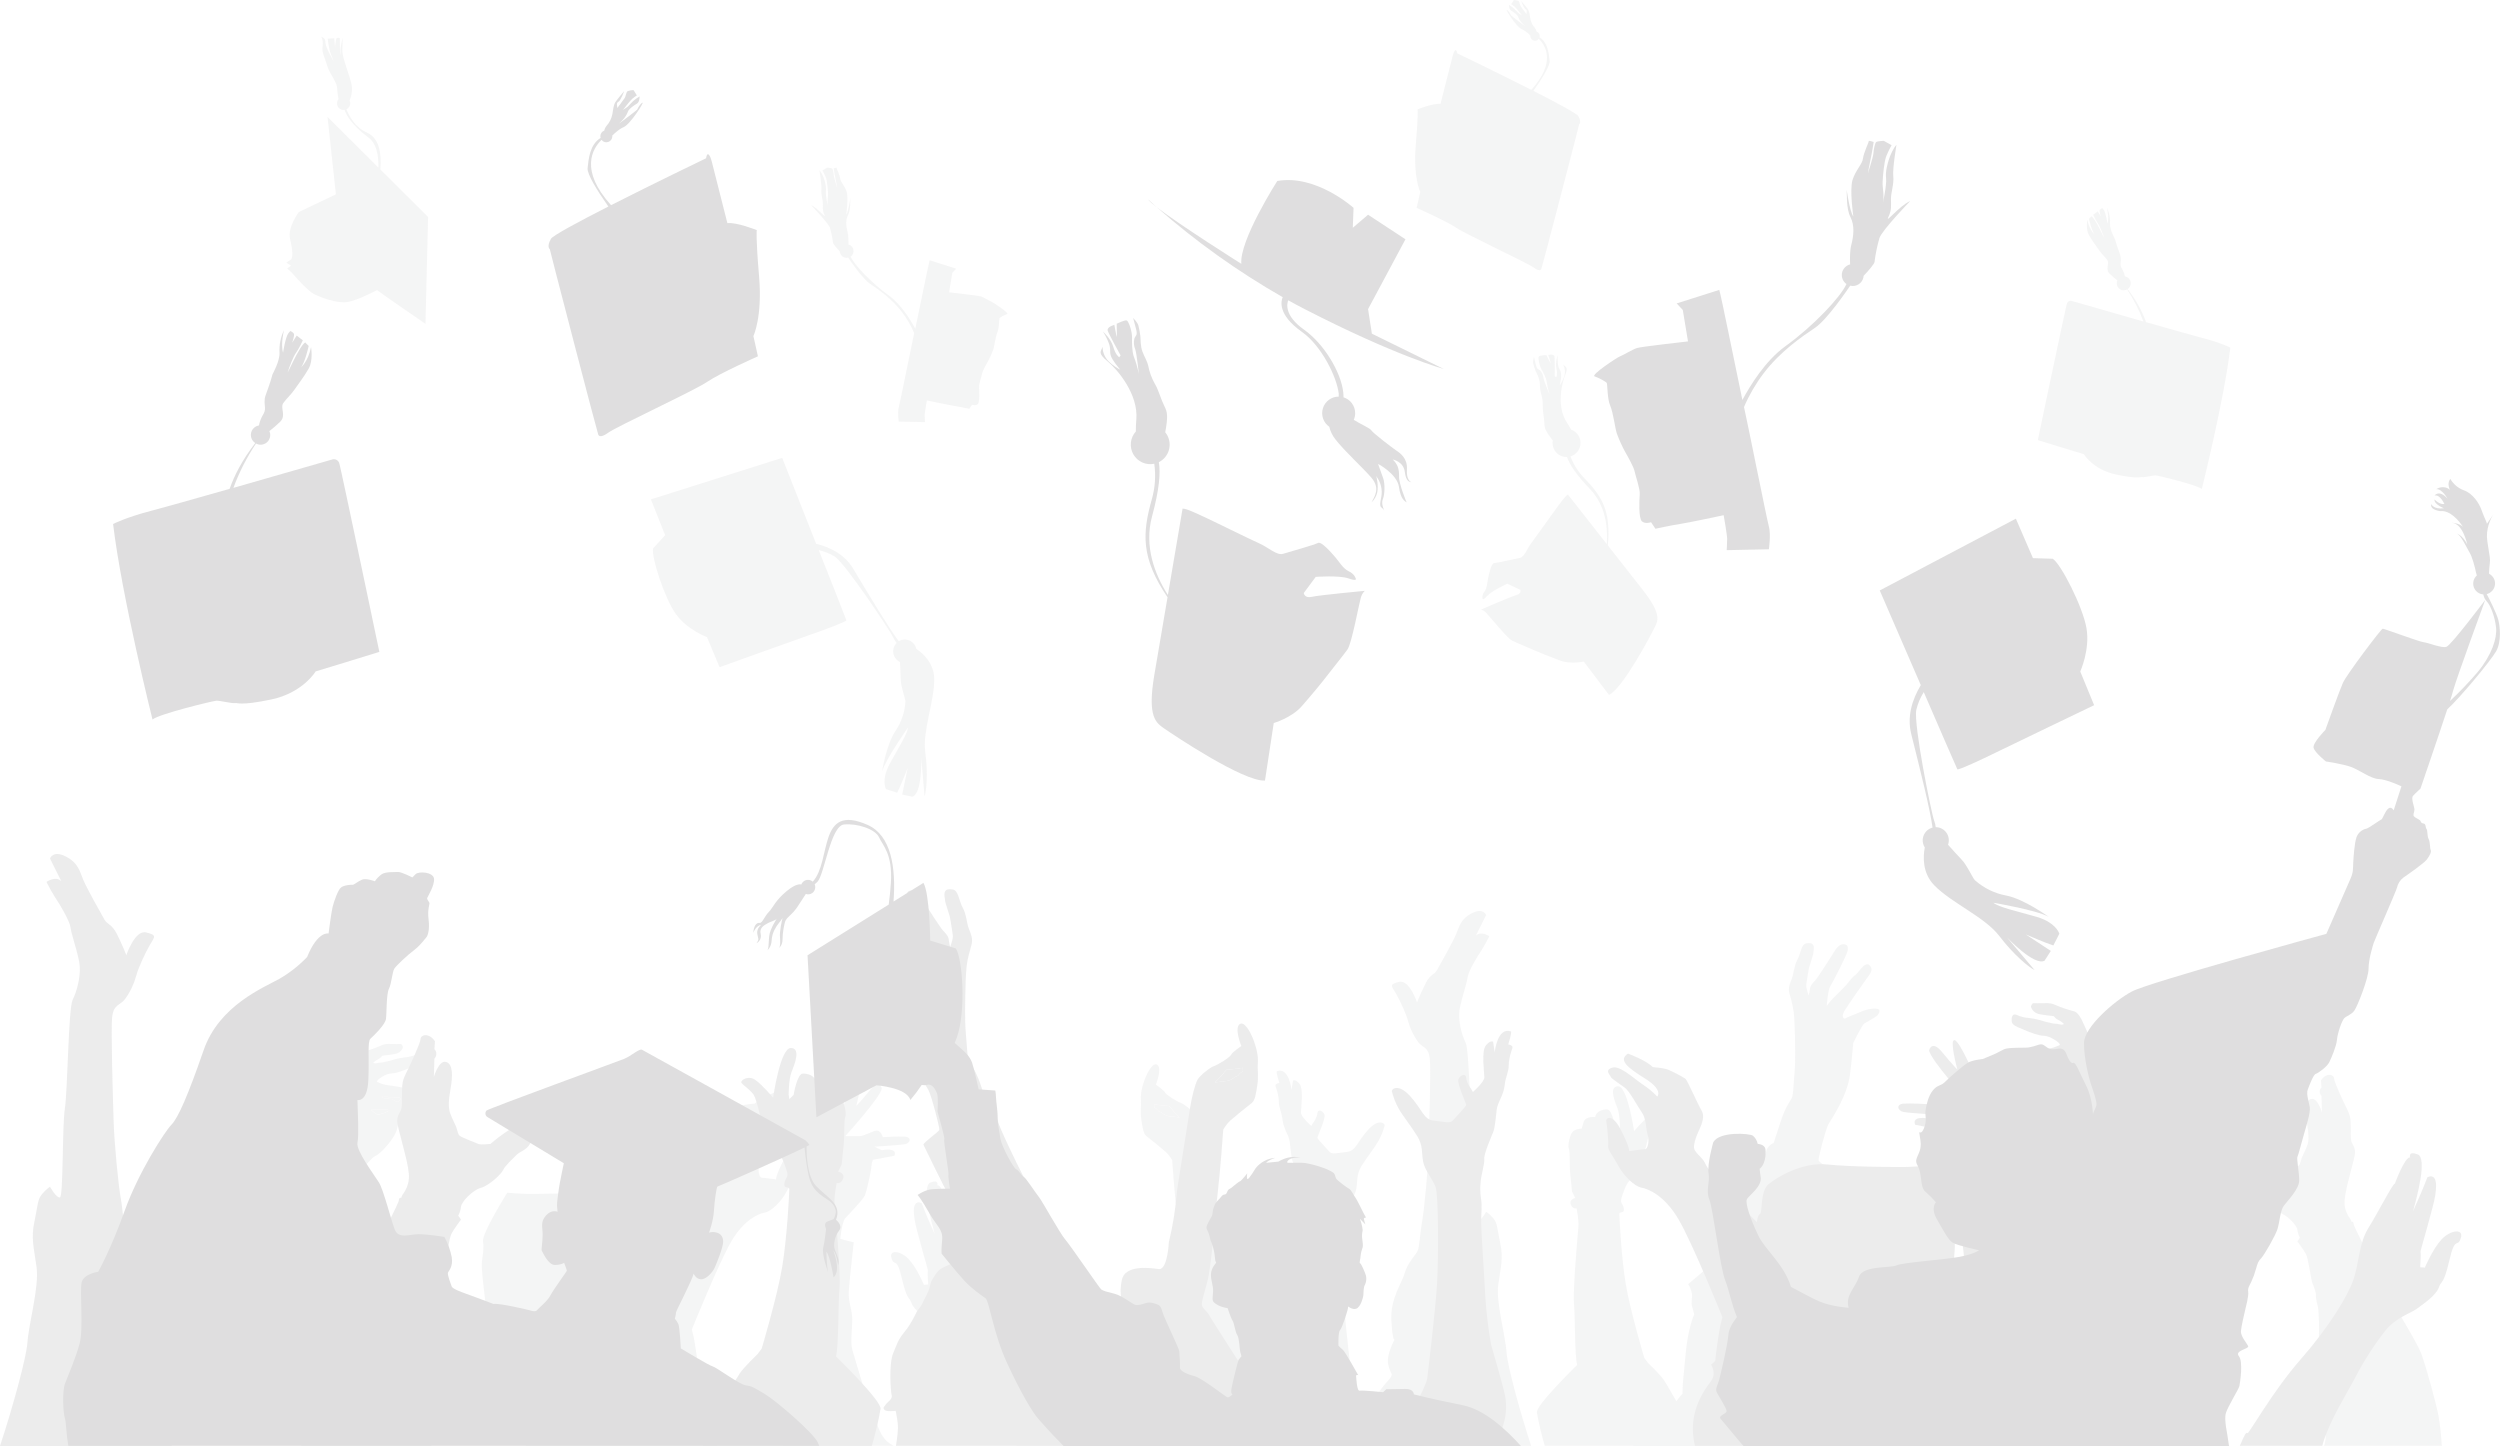 <svg width="204" height="118" viewBox="0 0 204 118" fill="none" xmlns="http://www.w3.org/2000/svg">
<g opacity="0.15" clip-path="url(#clip0_31_36)">
<path d="M168.646 24.815C168.655 24.768 168.673 24.724 168.701 24.686C168.728 24.647 168.763 24.615 168.804 24.591C168.844 24.567 168.89 24.552 168.936 24.547C168.983 24.542 169.03 24.547 169.075 24.562C169.075 24.562 172.062 25.42 174.901 26.236C174.562 25.313 174.115 24.434 173.568 23.618C173.464 23.676 173.344 23.7 173.225 23.686C173.107 23.671 172.996 23.619 172.908 23.538C172.821 23.456 172.761 23.348 172.739 23.231C172.716 23.113 172.731 22.991 172.781 22.882C172.561 22.711 172.35 22.528 172.149 22.335C171.762 21.96 172.163 21.515 171.956 21.223C171.748 20.931 171.513 20.75 171.277 20.403C171.042 20.056 170.738 19.679 170.461 19.192C170.184 18.706 170.321 17.927 170.321 17.927C170.502 18.785 170.917 19.124 170.917 19.124C170.682 18.859 170.461 17.858 170.461 17.858L170.668 17.65C171.034 17.885 171.767 19.624 171.692 19.387C171.618 19.151 171.36 18.456 171.204 18.262C171.052 18.027 170.918 17.781 170.802 17.526L171.169 17.249L171.432 17.666C171.432 17.666 171.28 17.234 171.335 17.137C171.388 17.068 171.46 17.015 171.542 16.984C171.542 16.984 171.474 16.887 171.653 17.107C171.833 17.326 171.972 18.262 171.972 18.262C172.124 17.747 171.917 16.927 171.917 16.927C172.115 17.342 172.205 17.802 172.179 18.262C172.151 18.752 172.594 19.541 172.594 19.541C172.705 19.999 172.927 20.556 173.01 20.806C173.067 21.024 173.076 21.252 173.037 21.473C173.024 21.655 173.052 21.765 173.203 22.017C173.293 22.185 173.356 22.366 173.392 22.554C173.506 22.572 173.611 22.624 173.693 22.703C173.776 22.783 173.833 22.886 173.857 22.998C173.88 23.111 173.869 23.228 173.825 23.334C173.78 23.44 173.705 23.53 173.609 23.592C174.255 24.403 174.766 25.314 175.121 26.29C177.154 26.87 179.069 27.412 179.704 27.575C181.242 27.97 181.994 28.364 181.994 28.364C181.492 32.606 179.668 39.903 179.668 39.903C179.31 39.579 176.055 38.788 175.875 38.788C175.696 38.788 174.945 38.969 174.802 38.932C174.659 38.895 174.515 39.112 172.655 38.717C170.795 38.322 170.043 37.063 170.043 37.063C169.543 36.92 166.286 35.913 166.286 35.913C166.286 35.913 168.542 25.176 168.646 24.815Z" fill="#B8BABB"/>
<path d="M123.756 48.549C124.175 48.435 124.061 48.129 124.061 48.129L122.994 47.631C122.994 47.631 121.736 48.205 121.355 48.626C120.974 49.048 120.974 48.856 120.974 48.856C120.956 48.755 120.961 48.651 120.987 48.552C121.013 48.452 121.061 48.36 121.127 48.282C121.355 47.975 121.355 47.515 121.432 47.171C121.509 46.826 121.698 45.945 121.92 45.945C122.142 45.945 123.629 45.6 124.016 45.523C124.403 45.446 124.589 44.796 124.969 44.297C125.35 43.797 126.913 41.579 127.065 41.388C127.218 41.197 127.712 40.47 127.942 40.354L131.115 44.401C131.215 42.958 130.993 41.213 129.735 39.898C128.592 38.7 128.079 37.897 127.87 37.294H127.829C127.526 37.294 127.235 37.173 127.021 36.957C126.806 36.742 126.686 36.45 126.686 36.145C126.686 36.073 126.693 36.002 126.706 35.931C126.595 35.797 126.479 35.645 126.365 35.479C125.952 34.878 126.059 34.774 125.998 34.231C125.937 33.688 125.876 33.48 125.891 33.11C125.896 32.754 125.845 32.399 125.738 32.059C125.647 31.735 125.677 31.446 125.631 31.123C125.585 30.801 125.387 30.454 125.31 30.28C125.23 30.08 125.164 29.875 125.112 29.667C125.066 29.494 125.173 29.136 125.173 29.136C125.173 29.136 125.218 29.309 125.326 29.76C125.433 30.211 125.539 30.095 125.677 30.233C125.826 30.391 125.917 30.595 125.937 30.811C125.968 31.056 126.533 32.428 126.426 32.128C126.327 31.803 126.256 31.471 126.212 31.134C126.166 30.845 125.937 30.399 125.769 30.106C125.6 29.813 125.494 29.182 125.57 29.089C125.646 28.996 126.18 28.974 126.18 28.974C126.18 28.974 126.546 29.701 126.546 29.643C126.546 29.586 126.333 28.963 126.333 28.963L126.546 28.94C126.546 28.94 126.791 28.916 126.837 29.062C126.883 29.208 126.867 30.714 126.867 30.714L126.989 30.773C127.004 30.726 127.112 30.553 127.004 30.055C126.897 29.558 127.112 28.981 127.112 28.981C127.093 29.216 127.098 29.452 127.126 29.686C127.173 30.136 127.34 30.16 127.386 30.494C127.419 30.74 127.334 31.198 127.282 31.439C127.42 31.235 127.532 31.015 127.616 30.784C127.68 30.618 127.707 30.441 127.697 30.263C127.686 30.086 127.638 29.913 127.555 29.756C127.768 29.976 127.998 29.917 127.707 30.633C127.417 31.349 127.02 33.208 127.845 34.458C127.974 34.651 128.094 34.851 128.203 35.057C128.431 35.137 128.628 35.288 128.766 35.487C128.903 35.687 128.974 35.925 128.968 36.168C128.963 36.41 128.881 36.645 128.734 36.838C128.587 37.031 128.383 37.172 128.151 37.241C128.398 37.904 128.781 38.507 129.274 39.012C130.714 40.492 131.472 41.709 131.197 44.5L134.037 48.121C135.6 50.111 135.294 50.647 135.028 51.187C134.762 51.726 132.437 56.163 131.295 56.705L129.237 53.987C129.237 53.987 128.17 54.217 127.331 53.91C126.493 53.603 125.541 53.221 125.122 53.03C124.703 52.838 123.75 52.456 123.369 52.264C122.988 52.073 121.502 50.236 121.273 50.006C121.16 49.88 121.015 49.787 120.854 49.739C120.854 49.739 123.336 48.664 123.756 48.549Z" fill="#B8BABB"/>
<path d="M115.525 11.875C115.746 9.291 115.672 8.922 115.672 8.922C115.672 8.922 116.958 8.406 117.545 8.479C117.545 8.479 118.427 5.01 118.537 4.568C118.647 4.125 118.831 3.866 118.903 4.347C118.903 4.347 122.176 5.921 124.955 7.333C126.973 5.102 126.139 3.734 125.565 3.17C125.53 3.218 125.484 3.257 125.431 3.284C125.378 3.311 125.32 3.325 125.26 3.325C125.159 3.325 125.061 3.284 124.99 3.212C124.918 3.14 124.877 3.042 124.877 2.94C124.877 2.927 124.877 2.912 124.877 2.899C124.669 2.68 124.425 2.499 124.154 2.364C123.739 2.196 122.798 0.716 122.955 0.801C123.1 0.911 123.213 1.06 123.28 1.23C123.291 1.278 124.446 2.137 124.446 2.137C124.344 2.043 124.246 1.943 124.154 1.838C124.032 1.698 123.937 1.536 123.874 1.361C123.819 1.205 123.508 0.98 123.313 0.871C123.119 0.761 123.134 0.405 123.134 0.405C123.286 0.494 123.429 0.598 123.56 0.715C123.672 0.823 123.83 0.99 123.897 1.062C123.996 1.14 124.103 1.208 124.215 1.265C124.07 1.134 124.093 1.111 123.789 0.753C123.486 0.395 123.301 0.37 123.318 0.335C123.335 0.299 123.532 0 123.532 0C123.657 0.004 123.781 0.028 123.898 0.072C123.998 0.131 123.998 0.37 124.1 0.526C124.201 0.682 124.56 1.147 124.56 1.147C124.547 1.063 124.649 0.824 124.493 0.753C124.336 0.682 124.126 0.072 124.126 0.072C124.126 0.072 124.576 0.597 124.688 0.776C124.8 0.955 124.833 1.267 124.878 1.54C124.93 1.815 125.057 2.069 125.244 2.276C125.315 2.364 125.365 2.467 125.388 2.577C125.462 2.604 125.526 2.653 125.571 2.717C125.616 2.782 125.64 2.858 125.64 2.937C125.639 2.974 125.634 3.01 125.623 3.046C126.312 3.468 126.388 4.378 126.45 4.971C126.489 5.345 125.856 6.38 125.127 7.416C127.033 8.387 128.667 9.263 128.789 9.472C129.083 9.989 128.862 10.136 128.862 10.136L128.458 11.723C128.458 11.723 125.961 21.354 125.773 21.944C125.773 21.944 125.7 22.24 125.149 21.834C124.599 21.428 119.639 19.136 118.831 18.587C118.023 18.038 115.598 16.963 115.598 16.963L115.892 15.671C115.892 15.671 115.305 14.457 115.525 11.875Z" fill="#B8BABB"/>
<path d="M67.279 17.544C67.102 17.177 67.147 16.983 67.147 16.628C67.147 16.274 66.985 15.86 67.025 15.476C67.066 15.092 66.864 13.882 66.864 13.882C67.034 14.098 67.164 14.344 67.246 14.607C67.32 14.827 67.438 15.242 67.393 15.588C67.347 15.933 67.584 16.991 67.584 16.991C67.453 16.474 67.584 16.105 67.57 15.78C67.555 15.455 67.496 14.73 67.378 14.45C67.26 14.169 67.113 13.903 67.113 13.903L67.511 13.682C67.64 13.685 67.769 13.705 67.893 13.741C67.966 13.785 68.026 14.139 68.041 14.332C68.055 14.524 68.32 15.336 68.32 15.336C68.32 15.336 68.261 14.968 68.187 14.642C68.114 14.316 68.026 13.741 68.026 13.741C68.026 13.741 68.29 13.651 68.27 13.697C68.251 13.742 68.535 14.302 68.564 14.583C68.594 14.864 68.948 15.174 69.094 15.676C69.241 16.177 69.05 17.524 69.05 17.524C69.242 17.258 69.388 16.164 69.388 16.164C69.374 16.371 69.418 17.124 69.198 17.553C68.978 17.982 69.044 18.49 69.166 18.947C69.229 19.276 69.25 19.611 69.228 19.944C69.332 19.97 69.426 20.025 69.499 20.103C69.572 20.18 69.621 20.278 69.64 20.383C69.66 20.488 69.649 20.597 69.608 20.696C69.568 20.795 69.5 20.88 69.413 20.941V20.953C69.727 21.623 71.076 23.062 72.507 24.097C73.534 24.84 74.293 26.094 74.689 26.823C74.934 25.677 75.764 21.55 75.86 21.238L78.023 21.926L77.71 22.258L77.446 23.852C77.446 23.852 79.806 24.118 80.027 24.184C80.248 24.251 80.711 24.54 80.882 24.606C81.052 24.672 82.383 25.559 82.184 25.625C81.985 25.691 81.61 25.891 81.566 25.957C81.522 26.024 81.544 26.756 81.389 27.11C81.234 27.465 81.145 28.214 81.058 28.507C80.937 28.843 80.79 29.169 80.618 29.482C80.529 29.637 80.198 30.217 80.154 30.436C80.11 30.654 79.867 31.344 79.889 31.61C79.911 31.876 79.955 32.829 79.779 32.984C79.604 33.138 79.316 33.028 79.316 33.028L79.095 33.361C79.095 33.361 78.168 33.161 77.837 33.116C77.507 33.071 75.632 32.672 75.632 32.672C75.632 32.672 75.455 33.67 75.455 33.869C75.455 34.068 75.477 34.445 75.477 34.445L73.337 34.401C73.337 34.401 73.226 33.647 73.337 33.248C73.448 32.85 74.445 27.853 74.599 27.181C74.338 26.57 74.004 25.993 73.602 25.465C72.763 24.361 71.66 23.602 70.998 23.159C70.388 22.751 69.368 21.253 69.21 21.018C69.167 21.03 69.123 21.036 69.078 21.037C68.938 21.036 68.802 20.982 68.7 20.886C68.598 20.789 68.536 20.657 68.527 20.516C68.29 20.27 67.986 19.918 67.975 19.812C67.926 19.402 67.844 18.997 67.731 18.6C67.598 18.202 66.171 16.724 66.171 16.724C66.735 16.983 67.457 17.914 67.279 17.544Z" fill="#B8BABB"/>
<path d="M54.275 43.671L53.114 40.749L63.83 37.36C63.83 37.36 65.617 41.897 66.597 44.373C67.798 44.669 68.936 45.267 69.613 46.395C71.085 48.847 72.491 51.194 73.341 52.326C73.471 52.246 73.618 52.2 73.77 52.189C73.922 52.179 74.074 52.205 74.214 52.265C74.354 52.326 74.477 52.419 74.573 52.538C74.67 52.656 74.737 52.795 74.769 52.945C75.329 53.322 76.212 54.12 76.234 55.379C76.263 57.181 75.263 59.663 75.501 61.378C75.739 63.092 75.59 64.566 75.443 64.983C75.443 64.983 75.236 62.56 75.178 61.851C75.178 61.851 75.267 64.777 74.445 65.012L73.621 64.835C73.621 64.835 73.886 63.565 74.062 62.679C74.062 62.679 73.474 64.186 73.208 64.687L72.295 64.392C72.295 64.392 71.991 63.846 72.355 62.866C72.42 62.69 72.499 62.518 72.589 62.352C73.296 61.053 74.054 59.871 74.09 59.368C74.09 59.368 72.236 61.998 71.971 62.974C71.971 62.974 72.325 60.757 73.06 59.663C73.549 58.946 73.834 58.108 73.884 57.24C73.884 57.004 73.502 56.029 73.502 55.467C73.502 55.117 73.456 54.515 73.436 54.017C73.297 53.952 73.175 53.854 73.082 53.732C72.988 53.609 72.925 53.466 72.898 53.315C72.871 53.163 72.881 53.007 72.927 52.859C72.973 52.712 73.054 52.578 73.163 52.469C73.065 52.346 72.983 52.212 72.918 52.068C72.683 51.537 69.005 46.011 68.123 45.42C67.718 45.171 67.275 44.991 66.812 44.889L67.08 45.567C67.742 47.227 69.033 50.517 69.065 50.616C69.097 50.716 67.213 51.413 66.258 51.746C65.302 52.078 58.717 54.443 58.717 54.443L57.691 51.991C57.691 51.991 56.072 51.393 55.145 50.098C54.219 48.803 53.128 45.412 53.294 44.748L54.275 43.671Z" fill="#B8BABB"/>
<path d="M23.363 21.436C23.473 21.345 23.592 21.265 23.718 21.199C23.908 21.104 23.908 20.438 23.671 19.511C23.434 18.584 24.381 17.304 24.381 17.304L27.41 15.857L26.724 9.536L30.874 13.673C30.905 12.658 30.72 11.711 30.067 11.221C28.747 10.23 28.298 9.474 28.114 8.967C28.089 8.972 28.064 8.974 28.038 8.975C27.935 8.975 27.834 8.946 27.747 8.891C27.66 8.835 27.591 8.756 27.547 8.663C27.504 8.569 27.488 8.465 27.502 8.362C27.515 8.26 27.558 8.163 27.624 8.084C27.562 7.766 27.522 7.444 27.502 7.121C27.502 6.907 27.218 6.385 26.97 5.98C26.722 5.576 26.686 5.267 26.509 4.786C26.332 4.305 26.265 4.109 26.331 3.734C26.367 3.483 26.33 3.228 26.224 2.998C26.455 3.121 26.544 3.142 26.561 3.516C26.578 3.89 27.236 5.013 27.236 5.013C27.218 4.959 26.992 4.389 26.916 4.192C26.839 3.851 26.78 3.506 26.739 3.159L27.272 3.123L27.342 3.908V3.818C27.342 3.622 27.431 3.105 27.484 3.105C27.537 3.105 27.728 3.034 27.728 3.159C27.728 3.284 27.745 4.335 27.745 4.335C27.745 4.335 27.799 4.674 27.781 4.264C27.762 3.853 27.959 3.052 27.959 3.052L27.941 3.943C27.851 4.514 28.366 5.672 28.633 6.671C28.781 7.173 28.742 7.713 28.523 8.189C28.559 8.262 28.579 8.344 28.579 8.426C28.578 8.53 28.549 8.631 28.493 8.718C28.438 8.804 28.358 8.874 28.265 8.917C28.485 9.465 28.979 10.388 29.911 10.804C30.926 11.255 31.137 12.386 31.04 13.83L34.932 17.706L34.718 26.427C34.718 26.427 30.813 23.742 30.769 23.671C30.769 23.671 29.207 24.502 28.355 24.645C27.504 24.789 26.108 24.241 25.635 24.003C25.161 23.765 24.192 22.696 23.979 22.435C23.814 22.244 23.632 22.069 23.435 21.912L23.743 21.674L23.363 21.436Z" fill="#B8BABB"/>
<path d="M95.64 90.533C95.567 90.433 95.485 90.34 95.396 90.255C95.396 90.255 94.444 90.176 94.201 90.108L94.189 90.374C94.27 90.408 94.346 90.455 94.413 90.513C94.491 90.592 94.518 90.67 94.578 90.696C94.694 90.732 94.802 90.788 94.899 90.862C94.967 90.939 95.054 90.948 95.143 91.009C95.232 91.07 95.663 91.113 95.826 91.131C95.99 91.15 96.26 91.184 96.26 91.184C96.26 91.184 95.736 90.67 95.64 90.533Z" fill="#B8BABB"/>
<path d="M104.441 117.008C104.254 116.348 104.207 116.255 104.254 115.643C104.3 115.031 104.16 113.665 104.16 113.665L104.863 112.724C104.863 112.724 104.816 112.017 104.816 111.546C104.816 111.076 104.067 109.993 103.738 109.664C103.41 109.336 102.613 108.393 102.847 107.97C103.082 107.547 103.364 106.887 103.129 105.756C102.895 104.626 101.067 104.862 100.411 104.956C99.756 105.049 99.662 102.979 99.662 102.979C99.362 101.744 99.162 100.488 99.065 99.221L98.983 98.665C98.983 98.665 98.196 93.695 98.087 93.011C97.978 92.327 97.729 91.317 97.55 90.993C97.371 90.669 96.581 90.056 96.329 89.984C96.078 89.911 95.145 89.335 95.073 89.155C95.001 88.975 94.32 88.506 94.32 88.506C94.32 88.506 94.859 87.172 94.428 86.884C94.124 86.68 93.675 87.352 93.388 88.146C93.101 88.939 93.064 89.478 93.101 89.803C93.138 90.128 93.029 90.776 93.136 91.389C93.244 92.002 93.28 92.506 93.567 92.723C93.854 92.94 94.788 93.695 95.11 93.984C95.322 94.184 95.504 94.415 95.648 94.669C95.648 94.669 95.863 97.734 96.078 99.535C96.293 101.335 96.509 104.761 96.832 105.911C97.156 107.061 97.227 107.316 97.227 107.569C97.227 107.821 96.796 108.073 96.653 108.398C96.51 108.723 91.558 116.183 90.84 117.949L90.828 117.978H104.535C104.554 117.652 104.522 117.325 104.441 117.008ZM95.828 91.135C95.664 91.118 95.231 91.075 95.144 91.013C95.058 90.95 94.971 90.943 94.9 90.865C94.804 90.791 94.695 90.735 94.579 90.7C94.519 90.674 94.492 90.596 94.414 90.517C94.347 90.457 94.271 90.409 94.188 90.374L94.206 90.105C94.45 90.174 95.4 90.252 95.4 90.252C95.49 90.338 95.572 90.431 95.645 90.531C95.741 90.67 96.255 91.183 96.255 91.183C96.255 91.183 95.986 91.146 95.822 91.13L95.828 91.135Z" fill="#B8BABB"/>
<path d="M122.94 110.407C122.835 108.888 122.053 106.268 122.261 104.801C122.47 103.335 122.679 102.653 122.419 101.447C122.159 100.242 122.21 99.823 121.845 99.403C121.48 98.984 121.27 98.88 121.27 98.88C121.27 98.88 120.802 99.719 120.538 99.666C120.274 99.613 120.382 94.478 120.172 93.115C119.962 91.753 119.91 85.728 119.598 85.099C119.286 84.469 118.919 83.213 119.128 82.217C119.337 81.221 119.702 80.226 119.754 79.754C119.807 79.281 120.589 77.972 120.853 77.605C121.1 77.216 121.326 76.814 121.53 76.4C121.53 76.4 120.853 75.929 120.432 76.348L121.265 74.671C121.265 74.671 121.058 74.042 120.118 74.514C119.178 74.986 119.076 75.618 118.814 76.243C118.553 76.868 117.458 78.811 117.25 79.177C117.041 79.544 116.728 79.492 116.363 80.173C116.092 80.701 115.847 81.244 115.631 81.798C115.631 81.798 115.005 79.91 114.166 80.12C113.328 80.33 113.54 80.435 113.905 81.064C114.27 81.693 114.793 82.846 114.896 83.317C115.066 83.94 115.349 84.526 115.731 85.046C116.097 85.518 116.565 85.414 116.67 86.357C116.775 87.299 116.617 92.172 116.565 93.959C116.512 95.746 116.199 98.832 116.044 99.671C115.889 100.509 115.835 101.766 115.677 102.081C115.52 102.397 114.843 103.077 114.634 103.863C114.425 104.649 113.434 105.959 113.535 107.74C113.637 109.522 113.796 109.312 113.796 109.312C113.796 109.312 113.118 110.518 113.274 111.304C113.43 112.09 113.64 112.039 113.535 112.299C113.43 112.559 112.7 113.19 112.492 113.713C112.492 113.721 112.486 113.725 112.483 113.733C112.468 114.315 112.447 114.9 112.418 115.484C112.655 115.903 112.926 116.37 112.857 116.543C112.766 116.77 112.442 116.565 112.356 116.608C112.328 117.067 112.297 117.526 112.265 117.987H124.941C124.002 115.106 123.011 111.443 122.94 110.407Z" fill="#B8BABB"/>
<path d="M138.298 117.567C138.037 117.462 137.566 117.253 137.566 116.831C137.566 116.41 137.408 115.311 137.252 115.154C137.096 114.997 136.992 114.63 136.783 114.315C136.574 114 136.104 113.111 135.792 112.639C135.48 112.167 134.487 111.224 134.487 111.224L134.175 110.805C134.175 110.805 133.027 106.98 132.662 104.779C132.297 102.578 132.14 99.33 132.14 99.067C132.14 98.805 132.557 99.067 132.506 98.648C132.455 98.229 132.192 98.177 132.297 97.809C132.402 97.442 132.664 96.657 132.922 96.395C133.181 96.134 133.757 95.033 133.966 94.718C134.175 94.403 134.487 92.466 134.801 92.046C135.115 91.627 135.687 91.311 135.687 91.155C135.687 90.999 135.166 90.631 134.645 90.998C134.123 91.364 133.34 92.307 133.34 92.307C133.34 92.307 132.819 88.64 132.036 88.64C131.254 88.64 131.775 89.898 131.984 90.421C132.192 90.945 132.192 92.099 132.192 92.099L132.14 92.413L131.828 92.099C131.828 92.099 131.566 90.527 131.149 90.527C130.731 90.527 130.263 90.684 130.159 91.155C130.159 91.155 129.377 91.05 129.219 91.574L129.063 92.099C129.063 92.099 128.489 92.099 128.28 92.413C128.072 92.727 127.914 93.516 128.019 93.722C128.124 93.928 128.072 95.194 128.124 95.714C128.177 96.234 128.28 97.233 128.28 97.233L128.542 97.758C128.542 97.758 128.019 97.862 128.175 98.281C128.332 98.701 128.644 98.595 128.644 98.595C128.644 98.595 128.853 99.591 128.8 100.116C128.748 100.641 128.332 105.408 128.434 106.351C128.537 107.294 128.487 110.643 128.695 111.379C128.695 111.379 125.305 114.681 125.41 115.257C125.574 116.175 125.788 117.083 126.052 117.977H138.524C138.461 117.767 138.382 117.601 138.298 117.567Z" fill="#B8BABB"/>
<path d="M72.812 117.92C71.714 117.345 71.592 115.99 71.26 115.457C70.928 114.923 69.706 110.653 69.543 110.119C69.381 109.586 69.543 108.436 69.543 107.655C69.543 106.873 69.216 106.259 69.257 105.438C69.297 104.616 69.665 101.373 69.665 101.373C69.295 101.296 68.928 101.2 68.567 101.086C68.567 101.086 68.689 99.73 68.976 99.402C69.263 99.075 70.406 97.923 70.57 97.554C70.734 97.185 71.101 95.46 71.101 95.213C71.114 95.017 71.155 94.823 71.223 94.638C71.223 94.638 72.817 94.351 72.981 94.31C72.981 94.31 73.347 93.612 71.959 93.859L71.349 93.57C71.349 93.57 73.392 93.448 73.842 93.366C74.293 93.283 74.414 92.79 73.842 92.752C73.271 92.715 72.043 92.793 72.043 92.793C72.043 92.793 71.88 92.218 71.512 92.26C71.145 92.301 70.536 92.711 70.122 92.711H68.971C68.971 92.711 71.914 89.468 71.954 88.81C71.954 88.81 71.75 88.03 71.014 88.933C70.278 89.835 69.869 90.246 69.869 90.246C69.869 90.246 70.48 87.987 70.074 88.07C69.669 88.152 68.521 90.901 68.275 91.391C68.03 91.882 67.543 92.458 67.299 92.54C67.055 92.623 66.604 92.705 66.481 93.198C66.374 93.599 66.305 94.009 66.277 94.424C66.236 94.914 66.195 96.272 66.033 96.969C65.871 97.667 65.869 98.318 65.583 98.94C65.296 99.562 64.93 100.09 64.972 100.337C65.015 100.583 64.606 100.254 64.606 100.254C64.606 100.254 64.401 102.02 64.362 102.349C64.323 102.677 63.912 103.908 64.075 104.976C64.239 106.045 63.709 107.193 63.709 108.138C63.709 109.082 64.281 113.435 64.24 114.831C64.212 115.788 64.031 116.975 63.866 117.972H72.922C72.887 117.952 72.85 117.935 72.812 117.92Z" fill="#B8BABB"/>
<path d="M31.162 90.879C31.28 90.85 31.394 90.805 31.501 90.745C31.582 90.718 31.724 90.646 31.751 90.637C31.778 90.629 31.733 90.556 31.607 90.529C31.482 90.502 30.265 90.556 30.265 90.556C30.265 90.556 30.622 90.852 30.738 90.924C30.854 90.997 30.992 90.901 31.162 90.879Z" fill="#B8BABB"/>
<path d="M31.983 89.695C32.092 89.741 32.194 89.801 32.287 89.875C32.313 89.901 32.474 89.928 32.509 89.892C32.577 89.813 32.648 89.739 32.724 89.669C32.751 89.659 32.662 89.569 32.509 89.546C32.357 89.523 31.125 89.51 31.125 89.51C31.207 89.572 31.302 89.614 31.402 89.633C31.597 89.641 31.791 89.661 31.983 89.695Z" fill="#B8BABB"/>
<path d="M30.781 117.601C30.781 117.601 30.495 115.868 30.321 115.405C30.148 114.943 30.034 110.551 29.804 109.163C29.573 107.775 29.172 106.33 29.172 106.097C29.172 105.864 28.595 103.727 28.653 103.322C28.71 102.918 28.423 102.167 28.423 101.993C28.423 101.819 28.538 100.375 28.538 100.375C28.538 100.375 28.481 99.103 28.71 98.815C28.94 98.527 28.538 97.774 28.538 97.774C28.538 97.774 28.481 95.812 29.172 95.52C29.862 95.228 30.264 94.479 30.667 94.306C31.07 94.133 31.99 93.092 32.278 92.456C32.566 91.819 32.393 91.589 32.738 91.352C33.084 91.115 33.198 90.543 33.774 90.311C34.35 90.079 34.809 89.734 34.981 89.444C35.154 89.155 34.884 88.17 33.831 88.819C33.831 88.819 33.208 88.841 32.913 88.761C32.617 88.681 31.599 88.545 31.43 88.516C31.246 88.475 31.068 88.414 30.897 88.335C30.784 88.289 30.704 88.289 30.795 88.164C30.885 88.039 31.452 87.617 31.917 87.595C32.382 87.573 32.771 87.412 33.434 87.14C34.097 86.868 34.288 86.764 34.306 86.513C34.325 86.263 34.272 85.9 33.921 86.059C33.657 86.182 33.374 86.256 33.084 86.276C32.795 86.306 32.509 86.359 32.229 86.434C32.029 86.502 31.825 86.559 31.619 86.606C31.497 86.617 31.312 86.696 31.188 86.696C31.043 86.697 30.898 86.716 30.758 86.753C30.653 86.782 30.541 86.774 30.441 86.731C30.565 86.604 30.711 86.5 30.871 86.423C31.115 86.309 31.132 86.178 31.199 86.149C31.266 86.121 32.061 86.071 32.377 85.968C32.693 85.865 32.887 85.547 32.876 85.422C32.854 85.33 32.802 85.247 32.728 85.188C32.728 85.188 32.138 85.206 31.832 85.188C31.549 85.168 31.265 85.224 31.01 85.35C30.599 85.531 30.175 85.68 29.741 85.796C29.527 85.832 29.347 86.041 29.168 86.371C28.988 86.701 28.521 87.936 28.221 88.081C27.92 88.225 27.38 88.369 27.236 88.571C27.092 88.773 26.985 89.326 26.913 89.758C26.841 90.19 26.359 93.122 26.109 93.805C25.859 94.488 25.411 95.118 25.124 95.567C24.837 96.015 25.002 96.286 24.909 96.754L24.82 97.221C24.678 97.381 24.573 97.572 24.515 97.779C24.407 98.138 23.924 99.883 23.924 100.009C23.924 100.135 23.709 100.117 23.692 100.476C23.675 100.836 23.387 101.879 22.994 102.58C22.706 103.101 22.581 103.696 22.636 104.289C22.654 104.683 22.475 105.241 22.17 105.781C21.865 106.32 21.56 107.651 21.364 108.981C21.169 110.312 20.899 110.726 20.398 111.859C19.896 112.992 19.592 113.136 19.753 114.557C19.753 114.557 20.07 116.178 20.364 117.854H31.062C30.977 117.761 30.883 117.676 30.781 117.601ZM32.51 89.542C32.662 89.569 32.754 89.665 32.725 89.665C32.649 89.735 32.577 89.81 32.51 89.888C32.474 89.925 32.313 89.898 32.288 89.871C32.195 89.797 32.093 89.737 31.984 89.692C31.792 89.657 31.598 89.636 31.403 89.628C31.302 89.609 31.207 89.567 31.126 89.505C31.126 89.505 32.358 89.515 32.51 89.542ZM31.608 90.533C31.73 90.56 31.779 90.631 31.752 90.641C31.725 90.651 31.582 90.722 31.502 90.749C31.395 90.808 31.281 90.853 31.162 90.882C30.993 90.909 30.858 90.999 30.742 90.928C30.626 90.857 30.269 90.56 30.269 90.56C30.269 90.56 31.483 90.502 31.608 90.533Z" fill="#B8BABB"/>
<path d="M57.313 113.241C57.009 112.834 57.05 112.41 57.287 111.992C57.099 111.848 56.971 111.723 56.971 111.658C56.971 111.421 56.689 109.436 56.595 109.057C56.501 108.678 56.454 108.49 56.454 108.49C56.454 108.49 58.665 103.006 59.7 101.255C60.736 99.504 61.912 99.033 62.431 98.939C62.95 98.844 63.748 98.04 64.125 97.331C64.502 96.622 64.925 96.149 64.878 95.86C64.832 95.57 64.972 94.204 65.019 94.02C65.065 93.836 64.595 93.407 63.936 94.683C63.277 95.958 63.326 96.242 63.326 96.242C63.326 96.242 62.337 96.101 62.149 96.101C61.961 96.101 61.819 95.534 61.961 95.06C62.103 94.587 62.055 93.878 62.385 93.406C62.714 92.934 63.279 91.846 63.655 91.567C64.031 91.287 64.644 90.905 64.69 90.764C64.737 90.623 65.161 90.29 64.596 90.101C64.031 89.913 63.09 90.81 62.337 91.328C61.944 91.586 61.582 91.887 61.255 92.226C61.255 92.226 60.783 91.759 62.148 90.901C63.512 90.043 64.125 89.53 63.418 89.062C63.418 89.062 62.101 89.534 61.587 90.054C61.587 90.054 60.834 90.101 60.457 90.244C60.017 90.432 59.592 90.652 59.183 90.901C59.041 90.995 58.242 92.84 58.006 93.218C57.771 93.597 57.912 94.022 58.006 94.305C58.1 94.588 58.759 95.776 58.477 96.197C58.196 96.618 57.912 96.717 57.677 97.237C57.441 97.757 55.936 99.364 55.602 99.742C55.267 100.119 53.909 101.493 53.909 101.493C53.909 101.493 53.861 100.973 53.673 100.88C53.485 100.787 53.673 99.224 53.063 98.704C52.453 98.185 50.568 97.05 48.733 97.233C46.899 97.416 43.607 97.422 43.086 97.422C42.565 97.422 41.392 97.327 41.392 97.327C41.392 97.327 39.316 100.638 39.414 101.299C39.512 101.96 39.368 102.481 39.32 103.001C39.273 103.521 39.462 105.034 39.509 105.412C39.557 105.789 39.791 107.824 39.744 108.579C39.696 109.334 39.933 111.605 40.121 112.362C40.309 113.118 40.685 113.638 41.108 114.158C41.532 114.678 41.767 115.057 42.239 115.719C42.71 116.381 43.086 116.854 42.992 117.191C42.929 117.45 42.892 117.716 42.881 117.983H58.477C58.842 116.498 58.608 114.903 57.313 113.241Z" fill="#B8BABB"/>
<path d="M88.972 117.825C88.66 117.105 88.567 116.949 88.474 117.042C88.379 117.136 86.643 113.977 84.55 111.6C82.458 109.224 81.063 106.909 80.659 105.721C80.255 104.533 80.254 103.031 79.569 101.936C78.885 100.841 77.732 98.589 77.608 98.652C77.608 98.652 76.891 96.681 76.487 96.713C76.487 96.713 76.642 96.212 75.926 96.494C75.209 96.776 75.957 99.559 76.269 100.685C76.269 100.685 75.552 99.121 75.21 98.182C75.21 98.182 74.058 97.494 74.837 100.435C75.616 103.375 75.739 103.563 75.709 103.718C75.678 103.874 75.739 104.813 75.739 104.813L75.397 104.845C75.397 104.845 74.805 103.438 74.152 102.748C73.499 102.059 72.502 101.936 72.751 102.686C73 103.436 73.155 102.441 73.591 104.313C74.026 106.186 74.183 105.751 74.37 106.314C74.556 106.877 75.522 107.54 75.989 107.879C76.457 108.217 77.514 108.504 78.324 109.505C79.162 110.583 79.902 111.734 80.535 112.946C81.033 113.916 82.402 116.074 82.9 117.762C82.924 117.839 82.944 117.91 82.965 117.982H89.05C89.017 117.919 88.99 117.866 88.972 117.825Z" fill="#B8BABB"/>
<path d="M111.331 115.073C110.831 114.264 110.409 113.301 110.371 113.031C110.333 112.762 109.761 107.983 109.639 106.018C109.517 104.052 109.524 99.467 109.754 98.89C109.983 98.312 110.559 97.656 110.674 97.001C110.789 96.347 110.674 95.845 111.096 95.152C111.519 94.459 112.17 93.649 112.477 93.109C112.701 92.709 112.872 92.282 112.986 91.838C113.024 91.683 112.526 91.225 111.643 92.185C110.761 93.145 110.646 93.919 109.917 93.996C109.188 94.073 108.689 94.226 108.498 93.996C108.306 93.765 107.5 92.955 107.5 92.84C107.5 92.724 108.191 91.26 108.076 90.951C107.962 90.642 107.539 90.451 107.5 90.836C107.461 91.221 107.232 91.491 107.117 91.683L107.002 91.876C107.002 91.876 106.158 91.14 106.158 90.797C106.158 90.453 106.388 88.87 106.043 88.446C105.698 88.022 105.506 88.177 105.506 88.177L105.391 88.948C105.391 88.948 105.2 87.059 104.202 87.406C104.088 87.447 104.394 88.37 104.394 88.37C104.394 88.37 104.009 88.408 104.086 88.64C104.163 88.871 104.355 89.41 104.355 89.911C104.355 90.413 104.586 90.721 104.662 91.413C104.739 92.106 105.16 92.608 105.237 93.147C105.314 93.687 105.352 94.458 105.506 94.843C105.66 95.228 106.197 96.462 106.158 96.805C106.119 97.148 106.388 97.961 106.426 98.5C106.474 98.936 106.461 99.377 106.388 99.811C106.311 100.235 106.388 100.89 106.388 101.506C106.388 102.123 106.158 105.398 106.081 106.978C106.004 108.153 105.863 109.324 105.66 110.485C105.66 110.485 104.777 113.49 104.623 114.26C104.472 115.075 104.552 115.916 104.854 116.688C104.921 116.866 105.082 117.337 105.3 117.978H112.451C112.024 116.717 111.576 115.472 111.331 115.073Z" fill="#B8BABB"/>
<path d="M151.46 116.324C151.492 116.013 151.543 115.704 151.613 115.399C151.613 115.399 152.285 115.495 152.437 115.322C152.59 115.149 152.437 115.09 152.362 114.954C152.286 114.818 151.825 114.511 151.9 114.281C151.976 114.05 152.131 111.951 151.786 111.139C151.44 110.328 151.44 110.177 150.923 109.545C150.405 108.914 150.136 108.236 150.04 108.081C149.944 107.927 149.734 107.713 149.619 107.446C149.504 107.179 149.375 106.983 149.197 106.578C149.018 106.173 149.1 106.02 148.871 105.653C148.641 105.287 148.525 105.095 148.295 104.941C148.064 104.786 147.048 104.362 147.048 104.362C147.048 104.362 147.643 99.58 147.797 99.335C147.95 99.09 149.505 95.925 149.56 95.79C149.615 95.655 148.429 94.827 148.391 94.686C148.353 94.545 148.966 92.161 149.197 91.743C149.427 91.325 150.731 89.488 150.96 87.677C151.19 85.866 151.191 85.154 151.248 85.057C151.306 84.96 151.939 83.632 152.131 83.516C152.323 83.399 153.051 82.996 153.148 82.902C153.244 82.809 153.493 82.478 153.3 82.363C153.107 82.248 152.437 82.304 151.958 82.516C151.478 82.728 150.73 82.998 150.595 83.095C150.461 83.192 150.25 82.978 150.461 82.574C150.672 82.169 152.321 79.838 152.475 79.631C152.629 79.424 152.896 79.073 152.533 78.746C152.169 78.418 151.573 79.481 151.362 79.593C151.151 79.704 150.807 80.206 150.653 80.382C150.499 80.559 149.521 81.501 149.368 81.693L149.061 82.078C149.061 82.078 149.156 80.787 149.349 80.484C149.542 80.181 150.71 77.921 150.768 77.575C150.825 77.228 150.749 77.015 150.346 77.055C149.944 77.094 149.656 77.69 149.425 78.056C149.194 78.423 148.326 79.773 148.121 80.002C147.916 80.232 147.738 80.387 147.699 80.657C147.677 80.853 147.638 81.046 147.584 81.236C147.584 81.177 147.355 80.638 147.393 80.349C147.43 80.061 147.565 79.174 147.622 78.943C147.679 78.712 147.967 77.941 147.967 77.749C147.967 77.556 148.249 76.813 147.379 76.982C146.968 77.062 146.945 77.817 146.668 78.314C146.39 78.811 146.37 79.468 146.212 79.865C146.055 80.262 145.895 80.622 146.013 81.058C146.172 81.565 146.291 82.084 146.37 82.609C146.43 83.146 146.469 84.203 146.469 84.658C146.469 85.113 146.528 86.468 146.43 87.621C146.331 88.773 146.331 89.431 146.172 89.67C145.819 90.207 145.54 90.788 145.341 91.4C145.044 92.294 144.73 93.269 144.73 93.269C144.579 93.325 144.445 93.418 144.338 93.54C144.232 93.661 144.157 93.808 144.12 93.965C143.998 94.502 142.555 97.465 142.319 97.903C142.082 98.34 141.645 99.454 141.487 99.712C141.244 100.171 141.04 100.65 140.877 101.143C140.837 101.342 139.689 103.033 139.333 103.411C138.977 103.788 137.69 104.823 137.746 104.802C137.802 104.782 138.023 105.26 138.064 105.598C138.104 105.937 137.965 106.274 138.083 106.653C138.148 106.854 138.201 107.058 138.242 107.266C138.242 107.266 137.746 108.38 137.568 110.288C137.39 112.196 137.312 112.855 137.312 113.093C137.312 113.331 137.291 113.729 137.291 113.729C137.291 113.729 136.657 114.406 136.341 115.062C136.341 115.062 134.559 116.426 133.262 117.995H151.596C151.496 117.405 151.41 116.708 151.46 116.324Z" fill="#B8BABB"/>
<path d="M198.966 115.432C198.762 114.451 198.026 111.695 197.576 110.461C197.125 109.228 194.223 104.793 193.854 103.765C193.485 102.737 192.055 100.108 192.055 99.862C192.055 99.615 191.811 99.739 191.851 99.617C191.891 99.494 191.241 99.004 191.319 97.933C191.397 96.863 192.173 94.523 192.173 94.03C192.173 93.537 191.886 93.373 191.846 93.003C191.806 92.632 191.846 91.935 191.805 91.442C191.763 90.949 191.601 90.661 191.396 90.25C191.191 89.839 190.496 88.36 190.456 87.991C190.415 87.622 189.8 87.539 189.391 88.155L189.433 88.731C189.342 88.824 189.291 88.949 189.291 89.079C189.291 89.21 189.342 89.335 189.433 89.428L189.473 90.784C189.473 90.784 189.107 89.51 188.574 89.681C188.04 89.851 188.085 90.749 188.246 91.653C188.408 92.556 188.41 93.05 188.288 93.419C188.166 93.789 187.922 94.241 187.838 94.447C187.753 94.653 187.716 94.981 187.593 95.104C187.471 95.228 186.408 95.638 186.203 95.717C185.998 95.797 185.304 95.717 185.304 95.717C185.304 95.717 183.423 94.074 182.4 94.074C181.377 94.074 181.255 94.527 181.255 94.527C181.255 94.527 182.073 95.14 182.36 95.677C182.646 96.214 183.092 96.252 183.381 96.535C183.67 96.819 184.236 97.358 184.358 97.639C184.48 97.92 185.381 98.789 185.994 98.953C186.608 99.118 187.425 99.981 187.467 100.35C187.494 100.58 187.563 100.803 187.67 101.007L187.467 101.295C187.467 101.295 187.955 101.953 188.161 102.323C188.367 102.693 188.57 104.417 188.693 104.706C188.816 104.994 189.02 105.527 188.979 105.732C188.937 105.937 189.184 106.713 189.184 106.924C189.184 107.135 189.266 108.074 189.224 108.978C189.183 109.881 189.184 110.991 189.224 111.279C189.264 111.567 188.693 111.69 189.02 112.429C189.347 113.169 189.593 113.251 189.551 113.866C189.51 114.482 188.857 114.976 189.063 115.305C189.269 115.633 189.595 116.126 189.717 116.579C189.839 117.031 189.759 117.769 189.636 117.975H199.251C199.203 117.123 199.108 116.274 198.966 115.432Z" fill="#B8BABB"/>
<path d="M99.82 87.601C99.899 87.491 99.989 87.388 100.087 87.293C100.087 87.293 101.142 87.206 101.409 87.129L101.429 87.428C101.34 87.466 101.257 87.518 101.184 87.582C101.098 87.669 101.07 87.756 101.003 87.784C100.875 87.824 100.755 87.885 100.649 87.967C100.572 88.054 100.475 88.064 100.38 88.131C100.285 88.198 99.805 88.246 99.623 88.265C99.441 88.283 99.144 88.323 99.144 88.323C99.144 88.323 99.714 87.756 99.82 87.601Z" fill="#7F7F81"/>
<path d="M89.981 117.982H105.151C105.147 117.971 105.142 117.96 105.137 117.95C104.344 115.995 98.864 107.738 98.704 107.379C98.545 107.019 98.07 106.741 98.07 106.461C98.07 106.182 98.149 105.902 98.507 104.622C98.864 103.342 99.103 99.557 99.341 97.563C99.579 95.569 99.817 92.177 99.817 92.177C99.976 91.896 100.177 91.641 100.412 91.42C100.77 91.101 101.802 90.263 102.121 90.023C102.44 89.783 102.479 89.226 102.597 88.552C102.715 87.877 102.597 87.155 102.637 86.796C102.678 86.436 102.637 85.839 102.32 84.956C102.003 84.073 101.505 83.334 101.168 83.56C100.692 83.88 101.29 85.355 101.29 85.355C101.29 85.355 100.535 85.874 100.456 86.073C100.377 86.273 99.344 86.911 99.066 86.99C98.787 87.07 97.915 87.748 97.716 88.108C97.517 88.467 97.24 89.579 97.12 90.342C97.001 91.105 96.13 96.595 96.13 96.595L96.04 97.209C95.931 98.611 95.71 100.002 95.378 101.368C95.378 101.368 95.275 103.661 94.55 103.557C93.825 103.452 91.801 103.189 91.541 104.442C91.281 105.695 91.593 106.422 91.852 106.894C92.111 107.366 91.23 108.405 90.867 108.77C90.505 109.136 89.675 110.333 89.675 110.855C89.675 111.377 89.622 112.158 89.622 112.158L90.4 113.199C90.4 113.199 90.245 114.711 90.296 115.388C90.347 116.065 90.296 116.169 90.088 116.899C89.997 117.252 89.961 117.617 89.981 117.982ZM99.135 88.323C99.135 88.323 99.71 87.756 99.817 87.601C99.896 87.491 99.986 87.388 100.084 87.293C100.084 87.293 101.138 87.206 101.406 87.129L101.425 87.428C101.337 87.466 101.254 87.518 101.181 87.582C101.094 87.669 101.066 87.756 100.999 87.784C100.872 87.824 100.752 87.885 100.645 87.967C100.568 88.054 100.472 88.064 100.377 88.131C100.282 88.198 99.802 88.246 99.62 88.265C99.438 88.283 99.138 88.326 99.138 88.326L99.135 88.323Z" fill="#7F7F81"/>
<path d="M2.232 109.599C2.355 107.918 3.209 105.018 2.983 103.395C2.757 101.771 2.522 101.017 2.81 99.683C3.098 98.349 3.041 97.885 3.445 97.421C3.849 96.956 4.08 96.841 4.08 96.841C4.08 96.841 4.599 97.769 4.888 97.711C5.178 97.654 5.062 91.97 5.293 90.462C5.523 88.954 5.581 82.286 5.927 81.589C6.274 80.893 6.678 79.505 6.447 78.401C6.217 77.297 5.812 76.194 5.754 75.675C5.695 75.156 4.83 73.703 4.542 73.297C4.268 72.867 4.017 72.421 3.791 71.963C3.791 71.963 4.542 71.442 5.003 71.906L4.08 70.055C4.08 70.055 4.311 69.359 5.35 69.881C6.389 70.404 6.505 71.099 6.794 71.794C7.083 72.49 8.294 74.636 8.525 75.042C8.755 75.448 9.102 75.391 9.501 76.146C9.801 76.731 10.07 77.331 10.309 77.944C10.309 77.944 11.002 75.859 11.927 76.087C12.851 76.315 12.619 76.435 12.214 77.132C11.81 77.828 11.238 79.104 11.116 79.625C10.927 80.314 10.614 80.963 10.192 81.539C9.788 82.06 9.268 81.945 9.153 82.988C9.039 84.032 9.211 89.426 9.268 91.397C9.325 93.369 9.672 96.793 9.845 97.719C10.019 98.644 10.076 100.039 10.249 100.386C10.423 100.733 11.173 101.489 11.404 102.357C11.635 103.225 12.732 104.677 12.616 106.649C12.5 108.621 12.328 108.389 12.328 108.389C12.328 108.389 13.079 109.723 12.905 110.596C12.732 111.469 12.501 111.408 12.616 111.7C12.731 111.992 13.54 112.681 13.771 113.266L13.781 113.286C13.796 113.931 13.82 114.578 13.853 115.225C13.59 115.689 13.291 116.206 13.364 116.396C13.464 116.641 13.825 116.421 13.918 116.468C13.949 116.976 13.983 117.485 14.02 117.994H0C1.057 114.798 2.156 110.746 2.232 109.599Z" fill="#7F7F81"/>
<path d="M57.593 117.523C57.881 117.407 58.401 117.175 58.401 116.711C58.401 116.248 58.575 115.029 58.748 114.855C58.921 114.681 59.036 114.275 59.267 113.928C59.497 113.581 60.017 112.594 60.365 112.071C60.713 111.549 61.808 110.505 61.808 110.505L62.155 110.042C62.155 110.042 63.424 105.808 63.828 103.373C64.232 100.937 64.407 97.342 64.407 97.052C64.407 96.761 63.945 97.052 64.003 96.588C64.06 96.124 64.349 96.066 64.233 95.66C64.117 95.254 63.829 94.385 63.541 94.094C63.253 93.803 62.617 92.586 62.386 92.239C62.156 91.892 61.809 89.745 61.462 89.281C61.116 88.818 60.486 88.469 60.486 88.3C60.486 88.131 61.063 87.72 61.641 88.126C62.218 88.532 63.085 89.575 63.085 89.575C63.085 89.575 63.662 85.517 64.528 85.517C65.393 85.517 64.816 86.908 64.585 87.488C64.354 88.068 64.354 89.344 64.354 89.344L64.412 89.692L64.758 89.344C64.758 89.344 65.047 87.604 65.509 87.604C65.97 87.604 66.485 87.778 66.607 88.3C66.607 88.3 67.473 88.177 67.646 88.764L67.819 89.344C67.819 89.344 68.454 89.344 68.685 89.692C68.915 90.04 69.089 90.909 68.974 91.141C68.859 91.373 68.915 92.765 68.852 93.348C68.789 93.932 68.679 95.022 68.679 95.022L68.391 95.602C68.391 95.602 68.968 95.717 68.795 96.182C68.621 96.647 68.275 96.529 68.275 96.529C68.275 96.529 68.044 97.633 68.101 98.212C68.159 98.79 68.621 104.069 68.505 105.113C68.389 106.156 68.448 109.868 68.217 110.68C68.217 110.68 71.969 114.334 71.853 114.971C71.672 115.987 71.434 116.992 71.143 117.982H57.337C57.413 117.745 57.499 117.56 57.593 117.523Z" fill="#7F7F81"/>
<path d="M156.465 117.914C157.685 117.278 157.821 115.778 158.183 115.187C158.546 114.596 159.902 109.87 160.084 109.279C160.266 108.688 160.084 107.417 160.084 106.553C160.084 105.69 160.45 105.008 160.4 104.101C160.35 103.194 159.947 99.602 159.947 99.602C160.359 99.517 160.766 99.411 161.168 99.284C161.168 99.284 161.032 97.785 160.715 97.422C160.398 97.059 159.128 95.785 158.951 95.376C158.774 94.968 158.363 93.059 158.363 92.786C158.349 92.568 158.303 92.354 158.227 92.15C158.227 92.15 156.464 91.832 156.282 91.782C156.282 91.782 155.875 91.01 157.413 91.282L158.092 90.965C158.092 90.965 155.83 90.829 155.332 90.738C154.834 90.647 154.699 90.101 155.332 90.056C155.966 90.011 157.323 90.101 157.323 90.101C157.323 90.101 157.504 89.465 157.911 89.51C158.319 89.556 158.996 90.011 159.449 90.011H160.711C160.711 90.011 157.455 86.42 157.416 85.693C157.416 85.693 157.641 84.835 158.456 85.829C159.27 86.824 159.723 87.284 159.723 87.284C159.723 87.284 159.044 84.785 159.497 84.875C159.95 84.966 161.215 88.011 161.486 88.554C161.757 89.097 162.3 89.735 162.573 89.826C162.845 89.916 163.342 90.008 163.477 90.553C163.596 90.999 163.672 91.455 163.703 91.916C163.748 92.462 163.793 93.962 163.975 94.737C164.157 95.511 164.156 96.236 164.472 96.918C164.788 97.6 165.196 98.191 165.151 98.463C165.105 98.735 165.558 98.372 165.558 98.372C165.558 98.372 165.784 100.326 165.829 100.69C165.874 101.054 166.327 102.416 166.147 103.598C165.966 104.78 166.553 106.051 166.553 107.097C166.553 108.143 165.92 112.959 165.965 114.504C165.996 115.562 166.197 116.877 166.378 117.98H156.357C156.391 117.956 156.427 117.934 156.465 117.914Z" fill="#7F7F81"/>
<path d="M167.633 88.135C167.502 88.103 167.375 88.052 167.258 87.985C167.169 87.956 167.014 87.876 166.981 87.862C166.948 87.849 167.001 87.773 167.14 87.74C167.279 87.707 168.622 87.769 168.622 87.769C168.622 87.769 168.226 88.098 168.098 88.176C167.97 88.255 167.821 88.164 167.633 88.135Z" fill="#7F7F81"/>
<path d="M166.726 86.824C166.605 86.874 166.492 86.941 166.389 87.022C166.359 87.052 166.181 87.082 166.145 87.042C166.07 86.956 165.991 86.874 165.908 86.797C165.877 86.787 165.976 86.688 166.145 86.657C166.313 86.626 167.677 86.618 167.677 86.618C167.586 86.687 167.482 86.735 167.37 86.756C167.154 86.764 166.939 86.787 166.726 86.824Z" fill="#7F7F81"/>
<path d="M167.748 117.982H179.588C179.911 116.126 180.258 114.331 180.258 114.331C180.437 112.759 180.1 112.6 179.546 111.347C178.991 110.093 178.691 109.63 178.475 108.159C178.259 106.687 177.921 105.216 177.584 104.616C177.247 104.016 177.049 103.402 177.069 102.964C177.129 102.308 176.992 101.65 176.674 101.074C176.237 100.297 175.92 99.144 175.901 98.744C175.881 98.344 175.643 98.366 175.643 98.226C175.643 98.087 175.115 96.161 174.993 95.764C174.928 95.537 174.813 95.327 174.656 95.151L174.557 94.633C174.458 94.116 174.636 93.818 174.313 93.32C173.989 92.822 173.501 92.126 173.223 91.371C172.945 90.615 172.411 87.369 172.332 86.892C172.252 86.415 172.134 85.797 171.975 85.579C171.817 85.361 171.222 85.2 170.885 85.041C170.549 84.882 170.031 83.509 169.836 83.151C169.64 82.793 169.439 82.554 169.202 82.514C168.722 82.391 168.251 82.231 167.795 82.037C167.513 81.897 167.198 81.835 166.884 81.858C166.547 81.877 165.893 81.858 165.893 81.858C165.811 81.923 165.754 82.014 165.73 82.116C165.717 82.254 165.931 82.607 166.281 82.72C166.632 82.832 167.51 82.896 167.585 82.922C167.659 82.948 167.673 83.097 167.951 83.224C168.128 83.309 168.289 83.424 168.427 83.563C168.317 83.612 168.193 83.621 168.077 83.589C167.921 83.548 167.761 83.527 167.6 83.526C167.462 83.526 167.261 83.438 167.124 83.425C166.895 83.374 166.669 83.311 166.447 83.236C166.139 83.153 165.825 83.094 165.507 83.061C165.186 83.039 164.872 82.958 164.58 82.822C164.192 82.645 164.128 83.047 164.154 83.324C164.179 83.601 164.38 83.715 165.118 84.017C165.857 84.319 166.284 84.495 166.798 84.521C167.312 84.547 167.939 85.011 168.039 85.15C168.139 85.289 168.051 85.289 167.925 85.339C167.737 85.427 167.54 85.495 167.337 85.54C167.149 85.566 166.021 85.716 165.695 85.805C165.37 85.893 164.68 85.867 164.68 85.867C163.514 85.15 163.215 86.241 163.406 86.561C163.596 86.881 164.105 87.264 164.748 87.52C165.392 87.776 165.512 88.415 165.894 88.672C166.276 88.928 166.086 89.183 166.405 89.887C166.723 90.591 167.747 91.742 168.187 91.935C168.626 92.127 169.079 92.957 169.843 93.283C170.607 93.61 170.544 95.779 170.544 95.779C170.544 95.779 170.097 96.61 170.352 96.93C170.607 97.25 170.544 98.657 170.544 98.657C170.544 98.657 170.666 100.257 170.666 100.448C170.666 100.639 170.347 101.472 170.411 101.92C170.474 102.367 169.838 104.74 169.838 104.985C169.838 105.23 169.393 106.84 169.138 108.376C168.882 109.911 168.755 114.773 168.564 115.284C168.372 115.795 168.055 117.716 168.055 117.716C167.944 117.794 167.842 117.883 167.748 117.982ZM167.674 86.615C167.584 86.685 167.479 86.732 167.368 86.754C167.152 86.763 166.938 86.786 166.726 86.824C166.605 86.874 166.492 86.941 166.389 87.022C166.359 87.052 166.181 87.082 166.145 87.042C166.07 86.956 165.991 86.874 165.908 86.797C165.877 86.787 165.976 86.688 166.145 86.657C166.313 86.626 167.669 86.615 167.669 86.615H167.674ZM168.622 87.777C168.622 87.777 168.227 88.105 168.099 88.184C167.971 88.262 167.822 88.164 167.635 88.135C167.503 88.103 167.377 88.053 167.259 87.985C167.17 87.956 167.015 87.876 166.982 87.862C166.949 87.849 167.001 87.773 167.141 87.74C167.28 87.707 168.622 87.777 168.622 87.777Z" fill="#7F7F81"/>
<path d="M139.595 112.735C139.932 112.285 139.886 111.815 139.624 111.352C139.832 111.193 139.973 111.056 139.973 110.984C139.973 110.722 140.286 108.531 140.391 108.106L140.547 107.478C140.547 107.478 138.099 101.408 136.954 99.473C135.809 97.538 134.505 97.013 133.933 96.909C133.36 96.805 132.474 95.915 132.057 95.13C131.639 94.345 131.172 93.822 131.224 93.508C131.277 93.194 131.119 91.677 131.068 91.467C131.017 91.258 131.537 90.787 132.265 92.203C132.994 93.619 132.943 93.93 132.943 93.93C132.943 93.93 134.041 93.773 134.245 93.773C134.449 93.773 134.611 93.145 134.453 92.623C134.294 92.1 134.349 91.314 133.984 90.79C133.619 90.267 132.994 89.064 132.578 88.75C132.162 88.436 131.479 88.014 131.432 87.861C131.384 87.708 130.912 87.338 131.537 87.125C132.162 86.913 133.203 87.91 134.036 88.487C134.472 88.771 134.873 89.104 135.234 89.48C135.234 89.48 135.755 88.957 134.245 88.016C132.735 87.074 132.057 86.498 132.838 85.974C132.838 85.974 134.296 86.498 134.87 87.078C134.87 87.078 135.703 87.129 136.12 87.286C136.606 87.497 137.075 87.743 137.526 88.022C137.682 88.126 138.567 90.166 138.829 90.585C139.09 91.003 138.932 91.475 138.829 91.789C138.725 92.103 137.995 93.411 138.307 93.882C138.62 94.353 138.932 94.457 139.192 95.033C139.452 95.609 141.12 97.388 141.485 97.806C141.849 98.224 143.361 99.73 143.361 99.73C143.361 99.73 143.413 99.154 143.621 99.049C143.828 98.944 143.621 97.218 144.298 96.642C144.975 96.066 147.059 94.811 149.09 95.021C151.121 95.231 154.767 95.229 155.34 95.229C155.912 95.229 157.216 95.125 157.216 95.125C157.216 95.125 159.507 98.788 159.403 99.52C159.299 100.252 159.454 100.828 159.507 101.403C159.559 101.978 159.35 103.653 159.299 104.073C159.248 104.492 158.985 106.741 159.038 107.579C159.09 108.416 158.829 110.927 158.622 111.764C158.414 112.6 157.997 113.176 157.523 113.752C157.05 114.329 156.791 114.747 156.273 115.479C155.756 116.211 155.335 116.735 155.44 117.101C155.508 117.389 155.549 117.682 155.562 117.978H138.309C137.905 116.34 138.164 114.574 139.595 112.735Z" fill="#7F7F81"/>
<path d="M182.844 117.809C183.189 117.012 183.292 116.839 183.395 116.943C183.497 117.047 185.428 113.55 187.737 110.92C190.045 108.29 191.596 105.727 192.044 104.412C192.492 103.098 192.492 101.435 193.25 100.224C194.008 99.012 195.282 96.519 195.42 96.589C195.42 96.589 196.214 94.408 196.662 94.442C196.662 94.442 196.49 93.889 197.282 94.197C198.074 94.505 197.248 97.589 196.902 98.836C196.902 98.836 197.696 97.104 198.074 96.066C198.074 96.066 199.349 95.304 198.488 98.559C197.626 101.813 197.488 102.02 197.522 102.193C197.556 102.366 197.488 103.405 197.488 103.405L197.868 103.439C197.868 103.439 198.522 101.882 199.246 101.12C199.969 100.359 201.077 100.22 200.796 101.05C200.515 101.88 200.348 100.773 199.866 102.85C199.384 104.927 199.211 104.444 199.004 105.066C198.796 105.688 197.73 106.415 197.212 106.796C196.695 107.178 195.524 107.489 194.628 108.596C193.702 109.789 192.885 111.064 192.187 112.405C191.635 113.478 190.119 115.866 189.568 117.735C189.543 117.821 189.52 117.898 189.497 117.98H182.763C182.794 117.913 182.824 117.854 182.844 117.809Z" fill="#7F7F81"/>
<path d="M115.396 114.763C115.948 113.868 116.416 112.801 116.457 112.503C116.499 112.205 117.137 106.916 117.264 104.741C117.391 102.566 117.386 97.492 117.142 96.852C116.898 96.212 116.251 95.487 116.123 94.767C115.995 94.047 116.123 93.488 115.656 92.721C115.19 91.953 114.468 91.057 114.128 90.46C113.884 90.017 113.699 89.544 113.577 89.053C113.534 88.881 114.086 88.37 115.062 89.437C116.038 90.504 116.161 91.356 116.972 91.44C117.784 91.525 118.331 91.697 118.543 91.44C118.756 91.184 119.642 90.289 119.642 90.162C119.642 90.034 118.878 88.413 119.005 88.077C119.131 87.741 119.599 87.522 119.642 87.954C119.684 88.387 119.938 88.679 120.066 88.892L120.189 89.106C120.189 89.106 121.122 88.295 121.122 87.911C121.122 87.528 120.868 85.78 121.244 85.311C121.62 84.841 121.838 85.011 121.838 85.011L121.966 85.87C121.966 85.87 122.178 83.785 123.282 84.164C123.404 84.208 123.069 85.23 123.069 85.23C123.069 85.23 123.494 85.273 123.408 85.529C123.323 85.785 123.112 86.387 123.112 86.937C123.112 87.486 122.857 87.832 122.773 88.599C122.688 89.367 122.22 89.921 122.135 90.518C122.051 91.115 122.013 91.968 121.838 92.394C121.662 92.821 121.073 94.186 121.116 94.57C121.159 94.954 120.862 95.849 120.82 96.446C120.768 96.929 120.782 97.417 120.862 97.896C120.947 98.365 120.862 99.091 120.862 99.772C120.862 100.454 121.116 104.08 121.202 105.829C121.287 107.13 121.443 108.425 121.668 109.71C121.668 109.71 122.644 113.035 122.814 113.889C122.981 114.79 122.893 115.721 122.56 116.575C122.486 116.771 122.306 117.294 122.072 118.002H114.162C114.629 116.583 115.125 115.203 115.396 114.763Z" fill="#7F7F81"/>
<path d="M73.254 116.147C73.219 115.803 73.162 115.461 73.085 115.123C73.085 115.123 72.341 115.23 72.172 115.039C72.002 114.847 72.172 114.782 72.257 114.633C72.343 114.483 72.852 114.142 72.766 113.887C72.681 113.632 72.512 111.312 72.888 110.411C73.264 109.51 73.27 109.345 73.843 108.642C74.415 107.938 74.713 107.191 74.819 107.021C74.925 106.85 75.159 106.616 75.287 106.317C75.415 106.018 75.562 105.805 75.753 105.358C75.943 104.91 75.859 104.745 76.119 104.334C76.379 103.923 76.501 103.721 76.756 103.546C77.011 103.37 78.135 102.905 78.135 102.905C78.135 102.905 77.478 97.617 77.308 97.34C77.138 97.063 75.418 93.565 75.355 93.416C75.291 93.266 76.607 92.349 76.65 92.2C76.693 92.05 76.014 89.407 75.758 88.939C75.501 88.471 74.06 86.444 73.805 84.44C73.55 82.436 73.551 81.645 73.487 81.54C73.424 81.435 72.722 79.962 72.511 79.833C72.3 79.704 71.492 79.258 71.386 79.151C71.279 79.045 71.004 78.682 71.216 78.554C71.428 78.427 72.17 78.49 72.701 78.725C73.232 78.959 74.06 79.258 74.209 79.365C74.358 79.472 74.591 79.242 74.356 78.788C74.122 78.335 72.299 75.761 72.129 75.527C71.959 75.293 71.661 74.914 72.064 74.546C72.467 74.178 73.126 75.356 73.359 75.484C73.592 75.611 73.97 76.166 74.145 76.358C74.321 76.551 75.398 77.594 75.567 77.808L75.907 78.234C75.907 78.234 75.8 76.806 75.588 76.465C75.376 76.124 74.082 73.629 74.018 73.244C73.955 72.859 74.04 72.63 74.486 72.667C74.931 72.704 75.25 73.371 75.505 73.777C75.76 74.183 76.715 75.674 76.948 75.93C77.181 76.186 77.373 76.357 77.415 76.655C77.438 76.871 77.479 77.085 77.537 77.295C77.537 77.231 77.793 76.634 77.75 76.314C77.707 75.994 77.558 75.013 77.495 74.758C77.431 74.503 77.113 73.648 77.113 73.436C77.113 73.224 76.801 72.401 77.763 72.588C78.22 72.676 78.245 73.512 78.553 74.059C78.861 74.606 78.881 75.335 79.056 75.776C79.23 76.216 79.407 76.612 79.275 77.095C79.144 77.578 78.947 78.218 78.881 78.812C78.815 79.405 78.771 80.573 78.771 81.079C78.771 81.585 78.706 83.081 78.815 84.358C78.925 85.634 78.925 86.362 79.1 86.625C79.494 87.221 79.807 87.866 80.03 88.545C80.358 89.535 80.709 90.614 80.709 90.614C80.876 90.676 81.026 90.779 81.145 90.913C81.263 91.048 81.347 91.209 81.388 91.384C81.52 91.979 83.119 95.258 83.382 95.742C83.644 96.226 84.126 97.459 84.302 97.744C84.572 98.252 84.799 98.782 84.981 99.329C85.025 99.549 86.295 101.421 86.689 101.839C87.084 102.257 88.508 103.401 88.442 103.379C88.376 103.357 88.136 103.885 88.092 104.259C88.048 104.633 88.202 105.007 88.07 105.425C87.998 105.649 87.939 105.877 87.895 106.108C87.895 106.108 88.442 107.334 88.64 109.453C88.838 111.572 88.924 112.292 88.924 112.557C88.924 112.822 88.946 113.261 88.946 113.261C88.946 113.261 89.648 114.009 89.999 114.732C89.999 114.732 91.971 116.242 93.406 117.979H73.11C73.214 117.344 73.317 116.573 73.254 116.147Z" fill="#7F7F81"/>
<path d="M24.899 115.161C25.125 114.07 25.941 111.023 26.437 109.659C26.934 108.296 30.149 103.385 30.557 102.248C30.965 101.111 32.548 98.202 32.548 97.928C32.548 97.655 32.82 97.792 32.775 97.656C32.73 97.52 33.453 96.974 33.363 95.792C33.273 94.61 32.412 92.018 32.412 91.472C32.412 90.927 32.73 90.745 32.778 90.336C32.827 89.926 32.778 89.154 32.824 88.608C32.869 88.062 33.049 87.75 33.276 87.29C33.503 86.83 34.271 85.198 34.316 84.788C34.361 84.379 35.041 84.288 35.493 84.971L35.448 85.607C35.549 85.71 35.605 85.849 35.605 85.994C35.605 86.138 35.549 86.277 35.448 86.38L35.403 87.881C35.403 87.881 35.81 86.471 36.399 86.655C36.987 86.838 36.942 87.837 36.765 88.836C36.588 89.835 36.583 90.382 36.72 90.798C36.856 91.214 37.126 91.707 37.217 91.935C37.307 92.163 37.353 92.526 37.489 92.662C37.624 92.798 38.801 93.253 39.028 93.344C39.255 93.434 40.023 93.344 40.023 93.344C40.023 93.344 42.098 91.514 43.229 91.514C44.361 91.514 44.496 92.014 44.496 92.014C44.496 92.014 43.592 92.696 43.276 93.287C42.959 93.878 42.461 93.924 42.144 94.242C41.827 94.561 41.193 95.151 41.058 95.469C40.922 95.786 39.926 96.741 39.248 96.924C38.569 97.107 37.661 98.061 37.618 98.469C37.588 98.724 37.511 98.971 37.392 99.197L37.618 99.515C37.618 99.515 37.075 100.242 36.849 100.652C36.623 101.061 36.396 102.97 36.261 103.289C36.125 103.608 35.895 104.198 35.943 104.426C35.992 104.654 35.718 105.517 35.718 105.744C35.718 105.971 35.627 107.017 35.672 108.017C35.718 109.018 35.718 110.245 35.672 110.564C35.627 110.883 36.261 111.018 35.898 111.837C35.536 112.656 35.265 112.746 35.31 113.431C35.355 114.117 36.079 114.657 35.853 115.025C35.627 115.393 35.265 115.935 35.129 116.435C34.994 116.936 35.084 117.754 35.22 117.982H24.577C24.641 117.063 24.762 115.826 24.899 115.161Z" fill="#7F7F81"/>
<path d="M66.746 117.736C66.44 116.966 63.296 114.271 62.377 113.732C61.458 113.192 61.38 113.118 60.842 113.039C60.305 112.959 58.466 111.576 58.157 111.499C57.848 111.421 55.554 110.03 55.554 110.03C55.554 110.03 55.466 108.29 55.355 108.046C55.279 107.885 55.182 107.735 55.067 107.601C55.067 107.601 55.178 107.2 55.156 107.11C55.134 107.021 56.507 104.439 56.596 103.922C56.596 103.922 56.773 104.367 57.194 104.39C57.615 104.414 58.146 103.834 58.323 103.433C58.5 103.032 59.01 101.786 59.01 101.319C59.01 100.852 58.744 100.628 58.412 100.562C58.229 100.52 58.038 100.528 57.858 100.584C57.858 100.584 58.212 99.628 58.257 98.804C58.302 97.98 58.478 96.823 58.545 96.823C58.612 96.823 64.058 94.419 65.648 93.635C65.678 93.981 65.753 94.684 65.91 95.553C66.136 96.796 66.473 97.221 67.542 97.899C68.612 98.577 68.021 99.482 68.021 99.482L67.57 99.651C67.12 99.822 67.43 100.216 67.402 100.33C67.374 100.444 67.318 101.234 67.177 101.802C67.037 102.37 67.57 103.809 67.57 103.809C67.458 103.3 67.43 102.142 67.43 102.142C67.712 102.395 68.021 104.233 68.021 104.233C68.668 103.668 67.993 102.026 67.993 102.026C68.275 102.336 68.387 103.241 68.387 103.241C68.527 102.874 68.303 102.421 68.133 101.998C67.963 101.575 68.133 100.839 68.471 100.415C68.809 99.991 68.219 99.538 68.219 99.538C68.725 98.239 67.486 97.73 66.585 96.768C65.853 95.985 65.81 94.193 65.819 93.549C65.932 93.492 66.015 93.447 66.054 93.427C65.959 93.288 65.848 93.16 65.722 93.048C65.611 92.982 52.608 85.772 52.387 85.66C52.166 85.549 51.501 86.171 50.947 86.396C50.393 86.62 39.849 90.468 39.694 90.624C39.661 90.663 39.637 90.709 39.623 90.759C39.609 90.808 39.606 90.86 39.615 90.911C39.623 90.962 39.642 91.01 39.671 91.053C39.7 91.095 39.738 91.131 39.782 91.157C39.96 91.269 46.007 94.918 46.007 94.918C46.007 94.918 45.653 96.61 45.608 96.966C45.563 97.321 45.431 98.167 45.453 98.391C45.475 98.614 45.497 98.881 45.497 98.881C45.497 98.881 45.009 98.658 44.545 99.192C44.081 99.727 44.279 100.105 44.279 100.75C44.279 101.395 44.146 101.976 44.213 102.063C44.28 102.15 44.722 103.243 45.298 103.221C45.874 103.199 46.031 103.042 46.031 103.042C46.031 103.042 46.253 103.62 46.253 103.688C46.253 103.755 45.188 105.179 44.923 105.69C44.658 106.201 43.947 106.736 43.815 106.916C43.683 107.097 43.217 106.916 43.217 106.916C43.217 106.916 40.776 106.316 40.272 106.405C40.272 106.405 38.277 105.648 37.945 105.537C37.613 105.425 36.926 105.159 36.86 104.98C36.794 104.801 36.505 104.046 36.55 103.868C36.595 103.69 36.993 103.401 36.86 102.577C36.745 102.001 36.544 101.445 36.262 100.93C36.262 100.93 34.91 100.711 34.157 100.711C33.403 100.711 32.517 101.134 32.203 100.31C31.89 99.486 31.295 97.083 30.918 96.483C30.541 95.882 29.036 93.878 29.168 93.255C29.3 92.632 29.191 90.742 29.168 89.762C29.168 89.762 29.966 89.962 30.054 88.182C30.142 86.403 29.966 84.994 30.231 84.755C30.496 84.516 31.427 83.62 31.494 83.153C31.561 82.685 31.516 81.128 31.738 80.683C31.961 80.238 32.003 79.303 32.182 79.036C32.36 78.769 33.267 77.923 33.798 77.523C34.329 77.123 34.706 76.565 34.795 76.477C34.884 76.389 35.083 75.898 34.972 75.03C34.861 74.162 35.083 73.784 35.039 73.673C34.995 73.561 34.817 73.383 34.861 73.272C34.905 73.16 35.482 72.226 35.415 71.692C35.348 71.159 34.175 71.07 33.909 71.336L33.648 71.599C33.648 71.599 32.739 71.132 32.473 71.154C32.207 71.176 31.455 71.11 31.122 71.355C30.916 71.51 30.736 71.697 30.591 71.911C30.591 71.911 29.882 71.645 29.55 71.777C29.218 71.909 28.863 72.222 28.775 72.2C28.687 72.178 28.066 72.222 27.822 72.423C27.578 72.624 27.247 73.558 27.136 74.025C27.024 74.492 26.812 76.174 26.812 76.174C26.812 76.174 25.936 75.935 25.059 78.096C24.4 78.783 23.65 79.375 22.829 79.855C21.555 80.576 17.891 82.016 16.616 85.697C15.342 89.378 14.541 91.215 13.989 91.778C13.436 92.341 11.28 95.701 10.166 98.82C9.051 101.938 8.015 103.776 8.015 103.776C8.015 103.776 6.82 103.935 6.66 104.655C6.5 105.375 6.82 108.416 6.501 109.616C6.183 110.817 5.546 112.258 5.306 112.898C5.067 113.538 5.146 115.297 5.306 115.778C5.393 116.039 5.409 117.034 5.572 117.977H66.848C66.809 117.887 66.772 117.801 66.746 117.736Z" fill="#272425"/>
<path d="M119.359 114.666C116.751 114.146 115.371 113.781 115.371 113.781C115.371 113.781 115.371 113.318 114.662 113.338C113.953 113.358 113.129 113.358 113.129 113.358L112.86 113.603C112.86 113.603 111.174 113.429 110.944 113.48C110.713 113.532 110.675 112.422 110.657 112.287C110.639 112.152 110.829 112.21 110.829 112.21C110.829 112.21 109.756 110.285 109.583 110.15C109.453 110.043 109.33 109.927 109.217 109.803C109.217 109.803 109.178 108.699 109.351 108.532C109.524 108.366 110.06 106.723 110.003 106.626C109.945 106.529 110.347 106.935 110.692 106.78C111.038 106.626 111.229 105.875 111.248 105.721C111.266 105.566 111.248 105.048 111.37 104.855C111.486 104.623 111.52 104.358 111.465 104.103C111.408 103.893 111.082 103.103 110.985 103.083C110.889 103.064 111.024 102.698 111.024 102.486C111.05 102.242 111.108 102.002 111.196 101.774C111.236 101.678 111.178 101.196 111.159 101.1C111.127 100.897 111.134 100.689 111.178 100.487C111.236 100.334 111.082 99.795 111.082 99.795L110.967 99.448L111.408 99.91C111.408 99.91 111.331 99.622 111.293 99.487C111.255 99.352 111.465 99.352 111.465 99.352L111.273 99.005C111.273 99.005 110.679 97.792 110.584 97.695C110.489 97.598 110.276 97.099 110.084 97.002C109.893 96.906 109.126 96.328 109.031 96.175C108.936 96.022 108.974 95.79 108.743 95.655C108.478 95.494 108.195 95.364 107.9 95.27C107.445 95.107 106.977 94.984 106.501 94.902C106.098 94.844 105.331 94.902 105.102 94.884C104.873 94.865 105.236 94.344 106.118 94.479C106.118 94.479 105.371 94.171 104.316 94.787C104.316 94.787 103.396 94.884 103.339 94.884C103.283 94.884 103.512 94.652 104.072 94.479C103.76 94.5 103.455 94.586 103.178 94.732C102.901 94.878 102.657 95.08 102.462 95.326C102.462 95.326 101.925 96.212 101.81 96.212C101.695 96.212 101.772 95.749 101.772 95.749C101.772 95.749 101.293 96.362 101.196 96.386C101.1 96.409 100.66 96.771 100.506 96.904C100.353 97.038 100.238 96.982 100.123 97.291C100.008 97.6 99.879 97.348 99.663 97.636C99.447 97.925 99.184 98.099 99.108 98.349C99.031 98.599 98.993 98.581 98.954 98.908C98.915 99.235 98.916 99.177 98.744 99.486C98.572 99.795 98.378 100.121 98.475 100.294C98.586 100.5 98.668 100.72 98.719 100.948C98.742 101.117 98.794 101.28 98.872 101.43C99.018 101.82 99.108 102.228 99.141 102.643C99.141 102.784 99.174 102.922 99.237 103.048C99.237 103.048 98.834 103.451 98.815 103.971C98.795 104.491 99.006 104.876 98.988 105.358C98.97 105.84 98.872 106.094 99.064 106.282C99.265 106.453 99.501 106.578 99.755 106.65C99.893 106.692 100.033 106.724 100.176 106.747C100.176 106.747 100.444 107.575 100.578 107.767C100.713 107.96 100.79 108.692 100.962 108.942C101.134 109.192 101.153 110.168 101.206 110.328C101.246 110.441 101.278 110.557 101.302 110.675C101.302 110.675 101.091 110.92 101.058 110.982C101.025 111.045 100.541 112.927 100.482 113.351C100.423 113.776 100.578 113.775 100.578 113.775C100.578 113.775 100.31 114.064 100.156 114.02C100.002 113.976 98.081 112.442 97.454 112.287C96.826 112.133 96.266 111.844 96.286 111.613C96.305 111.381 96.247 110.438 96.227 110.245C96.207 110.053 95.135 107.8 94.963 107.358C94.79 106.915 94.771 106.607 94.541 106.491C94.312 106.374 93.85 106.222 93.544 106.318C93.238 106.414 92.855 106.548 92.624 106.472C92.393 106.396 91.551 105.721 90.938 105.568C90.325 105.414 90.018 105.336 89.864 105.221C89.71 105.105 87.411 101.716 86.935 101.158C86.459 100.6 85.05 98.013 84.781 97.684C84.513 97.356 83.709 96.105 83.535 96.028C83.362 95.95 83.152 95.508 82.925 95.415C82.698 95.321 81.756 93.585 81.641 92.95C81.526 92.315 81.397 91.563 81.41 91.178C81.424 90.793 81.276 89.811 81.276 89.584C81.269 89.384 81.25 89.184 81.219 88.987L79.858 88.891C79.858 88.891 79.491 87.215 79.322 86.715C79.152 86.214 78.711 85.81 78.478 85.617C78.356 85.517 78.132 85.29 77.903 85.103C77.966 84.962 78.025 84.817 78.078 84.666C78.844 82.483 78.547 78.205 77.993 77.392L75.905 76.749C75.905 76.749 75.862 72.899 75.352 72.043L72.911 73.566C73.119 70.8 72.729 68.171 70.798 67.312C66.693 65.501 67.882 70.242 66.321 71.944C66.215 71.848 66.078 71.795 65.935 71.795C65.816 71.795 65.7 71.832 65.602 71.9C65.504 71.968 65.429 72.065 65.387 72.177C65.234 72.134 64.882 72.151 64.213 72.698C63.245 73.49 63.079 74.074 62.72 74.434C62.361 74.795 62.222 75.338 61.973 75.31C61.724 75.281 61.517 75.532 61.462 76.115C61.462 76.115 61.683 75.532 62.111 75.463C62.111 75.463 61.724 75.768 61.794 76.199C61.864 76.629 61.973 76.616 61.738 76.963C61.868 76.892 61.971 76.781 62.031 76.645C62.091 76.509 62.105 76.358 62.07 76.213C61.948 75.698 62.36 75.505 62.609 75.355C62.858 75.206 63.287 75.11 63.384 74.966C63.482 74.823 62.817 75.772 62.762 76.411C62.707 77.05 62.734 77.481 62.582 77.565C62.582 77.565 62.941 77.341 62.969 76.716C62.997 76.091 63.356 75.577 63.509 75.383C63.634 75.231 63.751 75.072 63.859 74.907C63.814 75.063 63.597 75.994 63.647 76.481C63.647 76.481 63.716 77.245 63.564 77.356C63.564 77.356 63.854 77.161 63.854 76.661C63.854 76.161 63.992 75.3 64.117 75.091C64.241 74.883 64.324 74.855 64.615 74.549C64.833 74.333 65.023 74.09 65.182 73.827C65.297 73.638 65.601 73.203 65.755 72.948C65.843 72.979 65.937 72.987 66.029 72.974C66.121 72.96 66.209 72.924 66.284 72.869C66.359 72.814 66.421 72.742 66.462 72.659C66.504 72.575 66.525 72.483 66.524 72.389C66.524 72.311 66.508 72.233 66.477 72.161C66.552 72.098 66.626 72.031 66.703 71.955C67.262 71.393 67.783 67.391 68.862 67.279C69.941 67.168 71.426 67.653 71.73 68.326C72.034 69 72.846 69.675 72.698 72.028C72.659 72.641 72.594 73.255 72.519 73.814L65.895 77.95L66.619 91.172L71.517 88.561C71.517 88.561 73.988 88.733 74.285 89.759C74.618 89.37 74.927 88.96 75.211 88.533C75.356 88.562 75.505 88.559 75.649 88.523C76.075 88.401 76.33 88.908 76.458 89.209C76.586 89.509 76.501 90.706 76.501 90.706C76.501 90.706 77.139 92.93 77.054 92.973C76.968 93.016 77.437 95.671 77.396 95.84C77.354 96.009 77.518 96.995 77.518 96.995C77.518 96.995 76.663 96.995 76.07 97.038C75.477 97.081 74.877 97.509 74.877 97.509C74.877 97.509 75.218 97.894 75.814 98.964C76.409 100.035 76.965 100.29 76.879 101.189C76.794 102.088 76.837 102.301 76.837 102.301C76.837 102.301 78.115 103.884 78.71 104.526C79.306 105.169 80.116 105.724 80.419 105.938C80.722 106.151 81.057 108.805 82.166 111.201C83.274 113.597 84.253 115.266 84.763 115.822C85.273 116.379 85.618 116.803 86.51 117.704C86.594 117.79 86.687 117.89 86.783 117.995H124.108C122.92 116.677 121.164 115.028 119.359 114.666Z" fill="#272425"/>
<path d="M203.471 41.948L203.603 41.752C203.555 41.815 203.511 41.881 203.471 41.948Z" fill="#272425"/>
<path d="M181.853 117.762C181.779 117.069 181.459 115.881 181.631 115.31C181.803 114.738 182.69 113.355 182.739 113.083C182.788 112.811 183.059 111.104 182.69 110.659C182.322 110.214 183.502 110.065 183.453 109.868C183.404 109.67 182.814 109.051 182.862 108.606C182.911 108.161 183.083 107.418 183.182 106.997C183.281 106.577 183.502 105.76 183.453 105.414C183.404 105.068 183.575 104.894 183.724 104.549C183.867 104.246 183.982 103.931 184.068 103.608C184.217 103.088 184.266 102.915 184.513 102.668C184.759 102.42 185.67 100.837 185.842 100.294C186.014 99.75 186.064 98.784 186.359 98.388C186.655 97.992 187.615 97.027 187.615 96.334C187.615 95.641 187.393 94.554 187.468 94.405C187.542 94.257 187.862 93.044 188.01 92.524C188.157 92.004 188.55 90.793 188.477 90.348C188.404 89.903 188.182 89.284 188.305 88.938C188.428 88.592 188.773 87.676 188.969 87.627C189.166 87.578 189.905 87.032 190.077 86.662C190.249 86.292 190.644 85.4 190.694 84.856C190.744 84.311 191.088 83.273 191.304 83.074C191.52 82.875 191.87 82.802 192.117 82.461C192.364 82.12 193.274 79.838 193.274 79.047C193.274 78.256 193.64 77.117 193.693 76.944C193.745 76.771 195.515 72.738 195.59 72.442C195.663 72.105 195.855 71.806 196.132 71.6C196.427 71.402 197.805 70.438 198.027 70.14C198.249 69.842 198.421 69.527 198.347 69.374C198.272 69.22 198.298 68.638 198.175 68.459C198.052 68.28 198.102 67.74 198.003 67.642C197.904 67.544 197.978 67.222 197.759 67.197C197.539 67.173 197.538 67.023 197.488 66.952C197.438 66.881 197.069 66.729 196.971 66.605C196.874 66.481 197.02 66.259 197.02 66.061C197.02 65.862 196.725 65.146 196.898 64.948C197.071 64.751 197.508 64.354 197.508 64.354C197.508 64.354 198.918 60.254 199.696 57.885C200.794 56.88 203.261 53.888 203.682 53.149C204.141 52.34 203.997 51.071 203.854 50.553C203.719 50.062 203.122 48.836 202.914 48.478C203.089 48.436 203.246 48.342 203.366 48.208C203.487 48.075 203.563 47.907 203.587 47.729C203.611 47.55 203.58 47.369 203.498 47.208C203.417 47.048 203.289 46.916 203.132 46.83L203.107 46.803C203.109 46.533 203.128 46.264 203.165 45.996C203.222 45.621 203.165 45.477 202.964 44.157C202.814 43.17 203.237 42.326 203.464 41.959L202.935 42.743C202.907 42.57 202.706 42.224 202.504 41.647C202.303 41.069 201.787 40.264 201.04 40.004C200.58 39.833 200.194 39.506 199.948 39.08C199.633 39.456 199.92 39.974 199.92 39.974C199.375 39.513 198.8 39.917 198.8 39.917C199.26 39.859 199.719 40.695 199.719 40.695C199.03 39.917 198.657 40.437 198.657 40.437C199.116 40.321 199.46 41.128 199.46 41.128C199.03 41.186 198.657 40.753 198.657 40.753C198.6 41.157 199.432 41.474 199.432 41.474C198.542 41.589 198.398 41.128 198.398 41.128C198.255 41.619 199.116 41.706 199.116 41.706C199.943 41.622 200.65 42.495 200.981 42.991C200.647 42.676 200.063 42.657 200.063 42.657C200.982 42.715 201.326 44.416 201.326 44.416C200.925 43.637 200.437 43.522 200.437 43.522C200.81 43.609 201.326 44.791 201.528 45.108C201.729 45.426 201.959 46.29 202.044 46.723C202.061 46.802 202.084 46.879 202.111 46.955C201.981 47.071 201.888 47.224 201.843 47.393C201.799 47.562 201.805 47.741 201.862 47.907C201.918 48.072 202.022 48.218 202.161 48.324C202.299 48.431 202.466 48.493 202.64 48.505C202.675 48.711 202.768 48.903 202.906 49.059C203.25 49.405 203.594 50.386 203.681 51.222C203.768 52.059 203.336 53.443 202.188 54.827C201.476 55.66 200.718 56.453 199.919 57.202C200.041 56.834 200.124 56.553 200.163 56.394C200.459 55.306 202.798 48.948 202.798 48.948C202.798 48.948 200.015 52.658 199.625 52.782C199.234 52.906 198.124 52.436 197.803 52.414C197.482 52.392 194.552 51.301 194.429 51.301C194.306 51.301 191.474 55.06 191.178 55.728C190.883 56.397 189.75 59.563 189.75 59.563C189.75 59.563 188.691 60.627 188.79 61.023C188.889 61.419 189.799 62.137 189.799 62.137C189.799 62.137 191.154 62.334 191.844 62.582C192.533 62.829 193.444 63.547 194.109 63.571C194.774 63.596 195.956 64.165 195.956 64.165L195.323 66.132C195.323 66.132 195.15 65.764 194.88 65.983C194.611 66.203 194.436 66.824 194.314 66.873C194.192 66.922 193.303 67.566 193.107 67.617C192.924 67.653 192.754 67.736 192.611 67.857C192.469 67.978 192.36 68.133 192.294 68.308C192.122 68.799 192.05 69.917 192.023 70.411C191.996 70.905 192.047 71.13 191.802 71.699C191.557 72.267 189.832 76.201 189.832 76.201C189.832 76.201 175.429 80.134 173.972 80.901C172.514 81.669 170.082 83.821 170.057 85.083C170.033 86.344 170.476 88.025 170.598 88.393C170.72 88.761 171.14 89.903 171.067 90.2C170.993 90.496 170.822 90.669 170.796 90.917C170.769 91.165 170.82 89.754 170.229 88.587C169.638 87.42 169.367 86.632 169.17 86.731C168.972 86.829 168.727 86.31 168.653 86.088C168.58 85.866 168.409 85.495 167.988 85.568C167.567 85.642 167.347 85.668 167.076 85.495C166.805 85.322 166.71 85.148 166.362 85.249C166.097 85.343 165.825 85.417 165.549 85.471C165.23 85.522 163.9 85.447 163.531 85.62C163.161 85.793 162.989 85.918 162.693 86.04L161.785 86.418C161.785 86.418 160.943 86.495 160.565 86.726C160.186 86.956 159.111 87.879 158.734 88.265C158.356 88.65 158.123 88.495 157.739 88.956C157.354 89.417 157.203 90.11 157.129 90.571C157.054 91.032 157.282 91.417 156.976 92.11C156.67 92.803 156.516 91.955 156.67 92.802C156.823 93.648 156.67 93.878 156.44 94.416C156.211 94.955 156.516 94.955 156.67 95.643C156.823 96.331 156.746 96.95 157.129 97.257C157.43 97.517 157.712 97.8 157.971 98.104C157.971 98.104 157.512 98.565 158.048 99.487C158.583 100.409 158.966 101.179 159.349 101.409C159.732 101.64 161.492 102.023 161.492 102.023C161.492 102.023 161.109 102.33 159.885 102.561C158.66 102.791 155.215 103.022 154.758 103.254C154.302 103.485 152.002 103.254 151.696 104.176C151.389 105.098 150.547 105.715 150.853 106.714C150.853 106.714 149.475 106.637 148.404 106.176C147.779 105.906 146.868 105.377 146.142 105.012C145.583 103.164 144.034 101.992 143.476 100.82C142.789 99.378 142.415 98.187 142.54 97.877C142.664 97.567 143.85 96.811 143.663 95.996C143.643 95.91 143.615 95.661 143.586 95.372C143.609 95.359 143.63 95.344 143.648 95.326C144.136 94.865 144.118 93.833 144.022 93.654C143.9 93.422 143.621 93.356 143.427 93.339C143.377 93.079 143.24 92.845 143.039 92.674C142.788 92.478 140.232 92.298 139.794 93.238C139.794 93.238 139.294 94.993 139.42 95.746C139.546 96.499 139.176 97.125 139.482 97.877C139.789 98.628 140.356 103.456 140.792 104.522C141.079 105.219 141.312 106.506 141.736 107.471C141.334 107.994 141.075 108.452 141.037 108.921C140.964 109.836 140.373 112.261 140.274 112.632C140.176 113.002 139.93 113.324 140.102 113.646C140.274 113.967 140.865 114.883 140.89 115.131C140.914 115.378 140.176 115.499 140.401 115.774C140.627 116.05 141.583 117.185 141.953 117.63C142.033 117.725 142.146 117.852 142.273 117.998H181.893C181.865 117.899 181.859 117.817 181.853 117.762Z" fill="#272425"/>
<path d="M27.696 37.843C27.684 37.779 27.657 37.719 27.62 37.666C27.582 37.612 27.534 37.568 27.477 37.535C27.421 37.502 27.359 37.482 27.294 37.475C27.23 37.468 27.165 37.475 27.103 37.496C27.103 37.496 22.971 38.689 19.047 39.81C19.517 38.534 20.136 37.318 20.891 36.189C21.005 36.253 21.134 36.288 21.265 36.288C21.396 36.289 21.525 36.256 21.64 36.193C21.755 36.131 21.853 36.04 21.924 35.929C21.995 35.819 22.038 35.692 22.047 35.561C22.057 35.43 22.034 35.298 21.98 35.179C22.284 34.942 22.576 34.69 22.854 34.423C23.39 33.903 22.834 33.288 23.121 32.884C23.408 32.481 23.732 32.231 24.06 31.75C24.388 31.269 24.806 30.75 25.189 30.076C25.572 29.403 25.381 28.326 25.381 28.326C25.137 29.518 24.558 29.981 24.558 29.981C24.883 29.613 25.189 28.231 25.189 28.231L24.902 27.942C24.404 28.269 23.39 30.672 23.485 30.346C23.58 30.02 23.945 29.057 24.155 28.788C24.365 28.518 24.711 27.769 24.711 27.769L24.21 27.384L23.844 27.96C23.844 27.96 24.055 27.364 23.978 27.224C23.905 27.127 23.805 27.054 23.691 27.013C23.691 27.013 23.787 26.878 23.538 27.186C23.289 27.494 23.098 28.78 23.098 28.78C22.887 28.069 23.174 26.935 23.174 26.935C22.9 27.509 22.774 28.144 22.808 28.78C22.847 29.453 22.234 30.55 22.234 30.55C22.08 31.185 21.774 31.954 21.659 32.301C21.544 32.648 21.602 32.974 21.621 33.223C21.641 33.472 21.602 33.627 21.392 33.973C21.268 34.207 21.18 34.458 21.131 34.718C20.974 34.742 20.829 34.815 20.714 34.924C20.599 35.034 20.521 35.176 20.488 35.332C20.456 35.488 20.471 35.65 20.533 35.796C20.594 35.943 20.698 36.068 20.831 36.153C19.768 37.533 19.123 38.788 18.739 39.888C15.932 40.69 13.278 41.438 12.402 41.664C10.275 42.211 9.229 42.758 9.229 42.758C9.922 48.623 12.445 58.714 12.445 58.714C12.94 58.267 17.449 57.173 17.693 57.173C17.938 57.173 18.98 57.418 19.178 57.372C19.375 57.325 19.573 57.617 22.146 57.074C24.719 56.53 25.758 54.787 25.758 54.787C26.451 54.588 30.954 53.193 30.954 53.193C30.954 53.193 27.845 38.341 27.696 37.843Z" fill="#272425"/>
<path d="M107.037 48.702C106.449 48.842 106.387 48.392 106.387 48.392L107.363 47.073C107.363 47.073 109.278 46.934 110.023 47.195C110.767 47.456 110.633 47.221 110.633 47.221C110.633 47.221 110.549 46.843 110.068 46.621C109.587 46.4 109.282 45.839 108.961 45.47C108.64 45.101 107.826 44.152 107.546 44.305C107.267 44.459 105.227 45.029 104.708 45.189C104.19 45.35 103.529 44.683 102.736 44.331C101.942 43.979 98.565 42.309 98.252 42.178C97.94 42.047 96.854 41.489 96.499 41.501C96.499 41.501 95.908 44.98 95.3 48.555C94.222 46.858 93.347 44.584 94.007 42.135C94.61 39.909 94.704 38.586 94.561 37.709C94.579 37.701 94.596 37.695 94.613 37.685C94.796 37.585 94.958 37.45 95.09 37.286C95.221 37.123 95.319 36.936 95.378 36.735C95.437 36.534 95.456 36.323 95.434 36.114C95.412 35.906 95.349 35.703 95.249 35.519C95.201 35.433 95.145 35.351 95.083 35.274C95.129 35.029 95.171 34.771 95.205 34.492C95.312 33.484 95.112 33.428 94.828 32.724C94.543 32.02 94.481 31.726 94.217 31.284C93.975 30.852 93.803 30.385 93.708 29.898C93.607 29.442 93.379 29.11 93.22 28.685C93.061 28.259 93.076 27.704 93.054 27.441C93.02 27.144 92.966 26.85 92.892 26.561C92.833 26.316 92.466 25.948 92.466 25.948C92.466 25.948 92.524 26.193 92.692 26.806C92.859 27.419 92.652 27.359 92.569 27.619C92.494 27.911 92.516 28.22 92.634 28.498C92.756 28.815 92.977 30.871 92.909 30.433C92.815 29.971 92.683 29.517 92.512 29.077C92.378 28.693 92.359 27.991 92.374 27.526C92.389 27.061 92.098 26.214 91.945 26.151C91.791 26.089 91.122 26.419 91.122 26.419C91.122 26.419 91.155 27.552 91.122 27.482C91.089 27.412 90.931 26.501 90.931 26.501L90.656 26.615C90.656 26.615 90.342 26.75 90.385 26.964C90.427 27.179 91.44 29.001 91.44 29.001L91.329 29.153C91.279 29.108 91.035 28.967 90.841 28.295C90.647 27.623 90 27.054 90 27.054C90.178 27.328 90.329 27.62 90.448 27.924C90.692 28.506 90.499 28.645 90.665 29.085C90.787 29.402 91.195 29.91 91.416 30.168C91.113 30.012 90.831 29.818 90.576 29.591C90.388 29.432 90.235 29.233 90.13 29.01C90.025 28.786 89.969 28.542 89.966 28.295C89.85 28.705 89.533 28.785 90.36 29.468C91.188 30.151 92.903 32.166 92.724 34.237C92.695 34.56 92.681 34.885 92.684 35.209C92.458 35.459 92.317 35.774 92.281 36.109C92.244 36.445 92.315 36.783 92.482 37.076C92.65 37.368 92.905 37.6 93.212 37.737C93.519 37.875 93.861 37.911 94.189 37.841C94.326 38.814 94.257 39.805 93.987 40.749C93.209 43.518 93.091 45.517 95.271 48.736C94.853 51.188 94.434 53.655 94.197 55.053C93.605 58.526 94.332 58.977 95.012 59.453C95.692 59.928 101.468 63.802 103.222 63.695L103.937 59.002C103.937 59.002 105.392 58.571 106.213 57.638C107.035 56.705 107.944 55.601 108.329 55.087C108.713 54.573 109.624 53.47 109.963 52.982C110.302 52.494 110.9 49.259 111.029 48.826C111.081 48.595 111.197 48.383 111.363 48.213C111.363 48.213 107.624 48.564 107.037 48.702Z" fill="#272425"/>
<path d="M61.941 22.558C61.659 19.248 61.753 18.777 61.753 18.777C61.753 18.777 60.106 18.116 59.355 18.21C59.355 18.21 58.225 13.768 58.084 13.2C57.942 12.632 57.708 12.303 57.614 12.917C57.614 12.917 53.422 14.933 49.862 16.741C47.278 13.886 48.346 12.132 49.086 11.41C49.147 11.493 49.232 11.555 49.331 11.586C49.429 11.618 49.534 11.617 49.632 11.585C49.73 11.552 49.815 11.489 49.875 11.405C49.935 11.321 49.967 11.22 49.967 11.117C49.966 11.099 49.964 11.081 49.961 11.063C50.213 10.818 50.553 10.511 50.886 10.377C51.417 10.163 52.623 8.268 52.423 8.375C52.222 8.482 52.02 8.865 52.007 8.926C51.993 8.986 50.512 10.087 50.512 10.087C50.643 9.966 50.768 9.838 50.886 9.704C51.042 9.524 51.164 9.316 51.245 9.091C51.317 8.892 51.718 8.601 51.962 8.464C52.207 8.328 52.192 7.869 52.192 7.869C51.997 7.982 51.814 8.115 51.646 8.266C51.504 8.403 51.302 8.617 51.217 8.709C51.091 8.808 50.956 8.895 50.814 8.968C51.001 8.8 50.973 8.77 51.359 8.311C51.746 7.853 51.977 7.821 51.962 7.777C51.948 7.732 51.69 7.349 51.69 7.349C51.529 7.353 51.369 7.383 51.217 7.439C51.087 7.517 51.087 7.822 50.958 8.021C50.829 8.219 50.37 8.815 50.37 8.815C50.384 8.709 50.255 8.403 50.455 8.311C50.655 8.219 50.929 7.439 50.929 7.439C50.929 7.439 50.355 8.113 50.211 8.342C50.067 8.571 50.024 8.968 49.967 9.323C49.899 9.676 49.735 10.004 49.493 10.271C49.403 10.383 49.339 10.515 49.309 10.656C49.215 10.69 49.133 10.753 49.075 10.835C49.018 10.918 48.987 11.016 48.987 11.117C48.987 11.164 48.995 11.21 49.009 11.255C48.126 11.796 48.032 12.961 47.948 13.721C47.898 14.201 48.711 15.526 49.643 16.853C47.202 18.096 45.11 19.218 44.959 19.486C44.581 20.148 44.865 20.337 44.865 20.337L45.382 22.368C45.382 22.368 48.58 34.704 48.816 35.461C48.816 35.461 48.91 35.838 49.615 35.318C50.321 34.798 56.673 31.868 57.708 31.159C58.743 30.45 61.847 29.075 61.847 29.075L61.477 27.425C61.477 27.425 62.224 25.866 61.941 22.558Z" fill="#272425"/>
<path d="M154.09 17.714C154.373 17.119 154.302 16.81 154.302 16.242C154.302 15.675 154.562 15.008 154.491 14.389C154.42 13.771 154.751 11.823 154.751 11.823C154.516 12.061 154.254 12.631 154.141 12.988C154.027 13.345 153.833 14.009 153.904 14.555C153.975 15.101 153.597 16.812 153.597 16.812C153.809 15.981 153.597 15.388 153.62 14.864C153.643 14.34 153.742 13.178 153.927 12.726C154.113 12.273 154.353 11.846 154.353 11.846L153.715 11.491C153.715 11.491 153.218 11.514 153.105 11.585C152.991 11.656 152.892 12.228 152.868 12.536C152.843 12.843 152.419 14.152 152.419 14.152C152.419 14.152 152.514 13.558 152.631 13.034C152.748 12.511 152.892 11.585 152.892 11.585C152.892 11.585 152.466 11.443 152.489 11.514C152.513 11.585 152.063 12.489 152.017 12.94C151.971 13.391 151.407 13.89 151.163 14.698C150.919 15.507 151.233 17.668 151.233 17.668C150.926 17.24 150.69 15.482 150.69 15.482C150.714 15.814 150.643 17.027 150.997 17.716C151.351 18.405 151.258 19.237 151.069 19.972C150.947 20.426 150.947 21.114 150.969 21.575C150.802 21.616 150.652 21.705 150.534 21.83C150.417 21.955 150.338 22.111 150.306 22.28C150.275 22.449 150.293 22.624 150.358 22.783C150.423 22.942 150.532 23.079 150.672 23.178C150.672 23.185 150.672 23.191 150.663 23.198C150.158 24.275 147.988 26.588 145.687 28.253C144.036 29.448 142.816 31.463 142.178 32.637C141.785 30.797 140.451 24.156 140.294 23.656L136.818 24.759L137.315 25.294L137.741 27.859C137.741 27.859 133.945 28.287 133.591 28.394C133.237 28.501 132.492 28.964 132.208 29.072C131.924 29.18 129.795 30.604 130.115 30.71C130.434 30.817 131.037 31.138 131.108 31.245C131.179 31.352 131.144 32.529 131.391 33.099C131.639 33.669 131.782 34.881 131.924 35.344C132.119 35.885 132.356 36.409 132.633 36.912C132.776 37.158 133.308 38.088 133.379 38.445C133.449 38.802 133.84 39.906 133.805 40.334C133.769 40.761 133.697 42.295 133.982 42.541C134.266 42.786 134.726 42.612 134.726 42.612L135.081 43.146C135.081 43.146 136.572 42.826 137.104 42.754C137.636 42.682 140.651 42.042 140.651 42.042C140.651 42.042 140.935 43.645 140.935 43.967C140.935 44.288 140.9 44.892 140.9 44.892L144.341 44.821C144.341 44.821 144.518 43.61 144.341 42.969C144.172 42.355 142.559 34.296 142.311 33.212C142.731 32.231 143.27 31.307 143.915 30.459C145.264 28.677 147.037 27.466 148.101 26.752C149.078 26.096 150.723 23.687 150.976 23.311C151.045 23.328 151.116 23.337 151.187 23.338C151.413 23.338 151.631 23.252 151.796 23.096C151.961 22.94 152.06 22.728 152.074 22.501C152.455 22.111 152.945 21.541 152.962 21.372C153.043 20.712 153.178 20.061 153.363 19.423C153.576 18.78 155.871 16.405 155.871 16.405C154.965 16.81 153.805 18.31 154.09 17.714Z" fill="#272425"/>
<path d="M165.888 45.545L164.495 42.324L153.388 48.181C153.388 48.181 155.555 53.171 156.737 55.906C156.027 57.096 155.602 58.47 155.958 59.899C156.731 62.997 157.477 65.965 157.699 67.533C157.51 67.579 157.338 67.678 157.202 67.816C157.03 67.99 156.923 68.218 156.897 68.461C156.872 68.705 156.931 68.95 157.063 69.155C156.92 69.891 156.854 71.228 157.831 72.236C159.228 73.678 161.973 74.836 163.139 76.373C164.305 77.909 165.58 78.948 166.027 79.164C166.027 79.164 164.279 77.091 163.766 76.487C163.766 76.487 166.004 78.86 166.837 78.391L167.346 77.595C167.346 77.595 166.137 76.806 165.298 76.246C165.298 76.246 166.95 76.965 167.554 77.149L168.042 76.191C168.042 76.191 167.852 75.519 166.794 75.037C166.602 74.951 166.405 74.879 166.204 74.82C164.617 74.358 163.089 74.037 162.664 73.664C162.664 73.664 166.197 74.26 167.18 74.817C167.18 74.817 165.155 73.354 163.714 73.078C162.762 72.903 161.876 72.47 161.151 71.826C160.964 71.64 160.496 70.568 160.052 70.127C159.776 69.851 159.337 69.339 158.961 68.932C159.019 68.77 159.037 68.597 159.014 68.426C158.992 68.255 158.928 68.093 158.829 67.952C158.731 67.811 158.6 67.697 158.448 67.618C158.295 67.538 158.127 67.497 157.955 67.498C157.935 67.322 157.894 67.149 157.833 66.984C157.599 66.377 156.136 59.102 156.368 57.934C156.49 57.417 156.696 56.923 156.979 56.474C157.108 56.772 157.223 57.028 157.301 57.221C158.091 59.06 159.668 62.67 159.72 62.774C159.773 62.879 161.806 61.929 162.824 61.425C163.842 60.922 170.88 57.544 170.88 57.544L169.749 54.794C169.749 54.794 170.553 53.035 170.26 51.277C169.967 49.52 168.155 45.985 167.501 45.594L165.888 45.545Z" fill="#272425"/>
<path d="M94.392 16.914C93.936 16.508 93.689 16.272 93.689 16.272C93.761 16.396 94.017 16.622 94.392 16.914Z" fill="#272425"/>
<path d="M115.183 39.361L115.163 39.354C115.169 39.357 115.176 39.36 115.183 39.361Z" fill="#272425"/>
<path d="M114.805 38.318C114.868 37.399 114.259 36.977 113.943 36.767C113.627 36.556 112.022 35.331 111.895 35.109C111.803 34.946 110.933 34.56 110.467 34.258C110.543 34.087 110.582 33.902 110.582 33.715C110.582 33.425 110.49 33.143 110.318 32.91C110.147 32.677 109.905 32.506 109.63 32.422C109.632 32.283 109.625 32.144 109.609 32.006C109.414 30.301 107.984 28.015 106.422 26.91C104.775 25.747 105.014 24.768 105.121 24.504C105.56 24.75 106.008 24.989 106.463 25.223C113.878 29.041 117.804 30.106 117.804 30.106L111.945 27.227L111.634 25.223L114.685 19.526L111.634 17.522L110.388 18.587L110.45 16.96C110.45 16.96 107.398 14.206 104.225 14.768C104.225 14.768 101.109 19.651 101.295 21.53C101.295 21.53 96.299 18.387 94.397 16.913C97.567 19.699 101.009 22.158 104.67 24.251C104.535 24.553 104.23 25.663 106.238 27.083C107.824 28.201 109.083 30.745 109.241 32.125C109.249 32.205 109.249 32.285 109.241 32.364C108.954 32.362 108.674 32.453 108.441 32.623C108.209 32.792 108.037 33.033 107.951 33.308C107.864 33.583 107.868 33.879 107.962 34.152C108.055 34.425 108.233 34.66 108.47 34.824C108.556 35.194 108.723 35.54 108.958 35.837C109.746 36.85 111.132 38.085 111.899 38.971C112.665 39.858 112.151 40.522 111.921 40.987C112.154 40.77 112.315 40.486 112.382 40.174C112.504 39.647 112.32 38.845 112.288 38.845C112.48 39.085 112.617 39.364 112.689 39.663C112.762 39.962 112.768 40.273 112.708 40.575C112.498 41.599 112.719 41.24 112.961 41.672C112.961 41.672 112.676 41.123 112.839 40.733C113.001 40.343 113.028 39.457 112.86 39.003C112.693 38.549 112.461 37.9 112.45 37.864C112.439 37.828 114.005 38.687 114.152 39.72C114.298 40.754 114.614 40.871 114.782 40.997C114.782 40.997 114.152 39.525 114.163 38.877C114.174 38.228 114.041 37.885 113.648 37.494C113.648 37.494 114.53 37.652 114.635 38.517C114.734 39.337 115.05 39.315 115.172 39.354C115.08 39.317 114.75 39.12 114.805 38.318Z" fill="#272425"/>
</g>
<defs>
<clipPath id="clip0_31_36">
<rect width="204" height="118" fill="white"/>
</clipPath>
</defs>
</svg>
